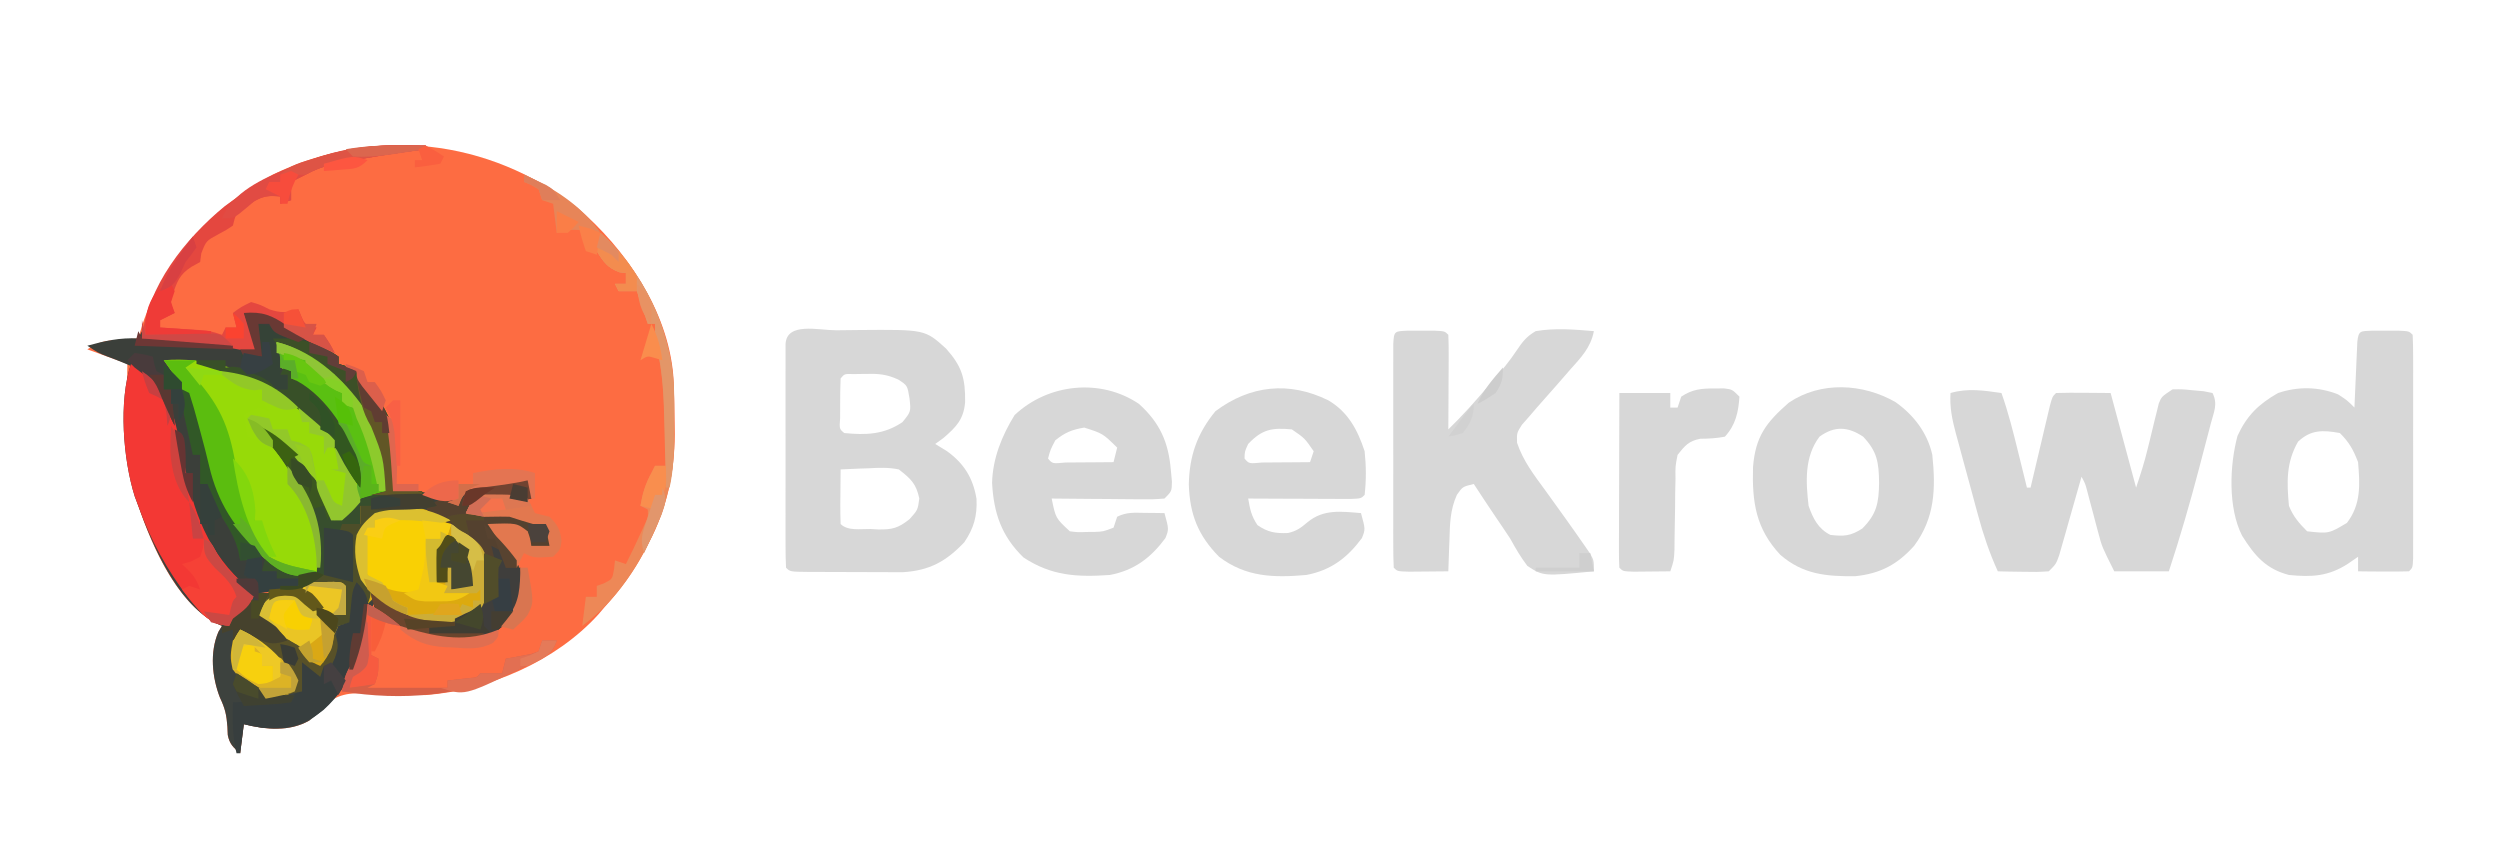 <?xml version="1.0" encoding="UTF-8"?>
<svg version="1.1" xmlns="http://www.w3.org/2000/svg" width="687" height="235">
<path d="M0 0 C13.317 11.365 24.847 28.138 26.406 45.973 C26.645 50.327 26.74 54.674 26.781 59.035 C26.795 60.123 26.809 61.212 26.824 62.333 C26.761 72.971 24.652 82.651 19.719 92.098 C19.199 93.113 19.199 93.113 18.668 94.148 C15.572 100.005 11.875 105.075 7.406 109.973 C6.631 110.885 6.631 110.885 5.84 111.816 C-5.882 124.743 -24.426 132.704 -41.594 133.973 C-46.788 133.986 -51.986 133.868 -57.169 133.511 C-62.767 133.29 -65.865 133.613 -70.156 137.398 C-71.305 138.587 -72.451 139.778 -73.594 140.973 C-79.083 144.129 -85.616 143.467 -91.594 141.973 C-92.089 145.933 -92.089 145.933 -92.594 149.973 C-94.512 148.361 -95.497 147.453 -96 144.957 C-96.046 143.851 -96.046 143.851 -96.094 142.723 C-96.343 139.421 -96.701 137.745 -98.156 134.66 C-100.32 129.109 -100.99 122.21 -98.574 116.609 C-98.251 116.069 -97.927 115.529 -97.594 114.973 C-98.185 114.714 -98.777 114.454 -99.387 114.188 C-110.828 107.89 -117.696 91.211 -121.394 79.422 C-123.648 71.431 -123.956 63.989 -123.781 55.723 C-123.761 53.872 -123.761 53.872 -123.74 51.984 C-123.705 48.98 -123.652 45.976 -123.594 42.973 C-127.224 41.653 -130.854 40.333 -134.594 38.973 C-131.309 36.783 -129.763 36.62 -125.906 36.348 C-124.912 36.273 -123.919 36.198 -122.895 36.121 C-122.135 36.072 -121.376 36.023 -120.594 35.973 C-120.222 34.715 -119.851 33.456 -119.469 32.16 C-113.383 14.157 -100.158 -0.125 -83.562 -9.075 C-55.764 -22.519 -24.272 -18.972 0 0 Z " fill="#FD6C42" transform="translate(158.594,57.027)"/>
<path d="M0 0 C4.888 -0.365 7.309 0.406 11.312 3.188 C16.085 6.404 20.93 9.283 26 12 C26 12.66 26 13.32 26 14 C27.108 14.336 27.108 14.336 28.238 14.68 C33.813 17.345 37.355 23.542 39.957 29.012 C41.875 35.374 41.166 42.438 41 49 C42.114 48.938 43.227 48.876 44.375 48.812 C49.561 48.785 54.138 50.326 59 52 C59.454 51.381 59.907 50.763 60.375 50.125 C64.213 47.018 68.217 46.744 73 46 C73.909 45.798 74.818 45.595 75.754 45.387 C76.495 45.259 77.236 45.131 78 45 C79 46 79 46 79.062 48.562 C79.042 49.367 79.021 50.171 79 51 C77.344 51.382 75.675 51.714 74 52 C73.67 51.67 73.34 51.34 73 51 C70.969 50.723 70.969 50.723 68.625 50.688 C67.834 50.65 67.042 50.613 66.227 50.574 C63.809 50.802 63.809 50.802 62.211 53.02 C61.612 54 61.612 54 61 55 C61.82 54.977 62.64 54.954 63.484 54.93 C65.101 54.903 65.101 54.903 66.75 54.875 C67.817 54.852 68.885 54.829 69.984 54.805 C72.996 55 74.437 55.523 77 57 C79.324 57.697 81.657 58.369 84 59 C84.382 60.656 84.714 62.325 85 64 C84 65 84 65 81.438 65.062 C80.633 65.042 79.829 65.021 79 65 C78.67 63.35 78.34 61.7 78 60 C74.7 59.67 71.4 59.34 68 59 C68.494 59.626 68.987 60.253 69.496 60.898 C70.137 61.716 70.777 62.533 71.438 63.375 C72.076 64.187 72.714 64.999 73.371 65.836 C76.274 69.692 76.458 72.639 76.41 77.391 C75.717 81.799 73.351 84.22 70 87 C64.921 90.578 59.999 90.654 54 90 C47.371 88.665 41.011 85.575 36 81 C35.25 78.809 35.25 78.809 35 77 C35.681 77.412 36.361 77.825 37.062 78.25 C38.517 79.116 38.517 79.116 40 80 C41.031 80.722 42.062 81.444 43.125 82.188 C47.831 84.865 52.744 84.665 58 84 C62.161 82.467 63.539 81.691 66 78 C66.704 73.241 66.512 69.159 64.562 64.75 C59.406 59.216 52.516 54.224 44.773 53.84 C43.091 53.888 43.091 53.888 41.375 53.938 C35.293 54.098 35.293 54.098 32 53 C32 54.65 32 56.3 32 58 C30.35 58.33 28.7 58.66 27 59 C28.485 59.99 28.485 59.99 30 61 C30.293 64.039 30.293 64.039 30.188 67.625 C30.147 69.408 30.147 69.408 30.105 71.227 C30.071 72.142 30.036 73.057 30 74 C29.408 73.893 28.817 73.786 28.207 73.676 C27.417 73.556 26.627 73.436 25.812 73.312 C25.035 73.185 24.258 73.057 23.457 72.926 C20.276 73.022 18.706 74.375 16 76 C12.922 76.441 12.922 76.441 9.75 76.562 C6.65 76.644 6.65 76.644 4 77 C3.67 77.66 3.34 78.32 3 79 C1.305 77.356 -0.354 75.692 -2 74 C-2.566 73.43 -3.132 72.86 -3.715 72.273 C-8.618 67.059 -11.414 61.64 -14 55 C-14.298 54.247 -14.596 53.494 -14.902 52.719 C-16.773 47.582 -17.633 42.446 -18.484 37.059 C-20.469 25.068 -20.469 25.068 -28 16 C-31.049 14.488 -34.1 13.22 -37.293 12.043 C-40 11 -40 11 -43 9 C-38.158 7.664 -34.066 6.747 -29 7 C-28.67 6.34 -28.34 5.68 -28 5 C-28 5.66 -28 6.32 -28 7 C-26.935 6.965 -25.87 6.93 -24.773 6.895 C-15.032 6.678 -6.469 7.479 3 10 C2.01 6.7 1.02 3.4 0 0 Z " fill="#3B3F3A" transform="translate(67,86)"/>
<path d="M0 0 C5.836 3.001 9.059 6.196 11.133 12.375 C12.7 17.918 13.945 23.525 15 29.188 C17.317 41.231 21.828 53.889 31.586 61.914 C36.59 64.165 41.962 62.613 47 61 C48.675 60.014 50.343 59.016 52 58 C57.186 57.593 57.186 57.593 60 59 C60 55.04 60 51.08 60 47 C59.01 47 58.02 47 57 47 C57.33 46.01 57.66 45.02 58 44 C59.65 44 61.3 44 63 44 C63 42.35 63 40.7 63 39 C72.796 38.453 80.615 38.171 89 44 C89.605 44.419 90.209 44.838 90.832 45.27 C94.839 48.341 97.633 51.258 98.316 56.363 C98.511 60.594 98.416 63.261 96.312 67 C91.6 71.076 86.827 71.484 80.793 71.395 C76.388 70.772 73.446 68.682 70 66 C68.515 65.01 68.515 65.01 67 64 C66.781 65.027 66.562 66.055 66.336 67.113 C63.536 79.61 59.965 90.354 49 98 C43.51 101.157 36.978 100.494 31 99 C30.67 101.64 30.34 104.28 30 107 C28.082 105.388 27.097 104.48 26.594 101.984 C26.563 101.247 26.532 100.51 26.5 99.75 C26.251 96.449 25.893 94.773 24.438 91.688 C22.273 86.136 21.603 79.237 24.02 73.637 C24.343 73.097 24.667 72.556 25 72 C24.408 71.741 23.817 71.482 23.207 71.215 C12.441 65.289 5.917 49.976 2 39 C1.679 38.148 1.358 37.296 1.027 36.418 C-2.19 26.197 -3.43 10.29 0 0 Z " fill="#3D423E" transform="translate(36,100)"/>
<path d="M0 0 C2.127 -0.01 4.253 -0.041 6.38 -0.072 C24.413 -0.217 24.413 -0.217 30.188 5.015 C34.577 9.908 35.529 13.237 35.444 19.768 C35.036 24.468 33.015 26.564 29.542 29.553 C28.779 30.11 28.015 30.666 27.229 31.24 C28.302 31.9 29.374 32.56 30.479 33.24 C35.143 36.599 37.633 40.63 38.573 46.322 C38.79 51.047 37.846 54.357 35.229 58.24 C30.263 63.482 25.714 66.022 18.351 66.483 C16.908 66.49 15.465 66.485 14.022 66.471 C13.256 66.47 12.49 66.47 11.701 66.469 C10.093 66.466 8.486 66.458 6.878 66.446 C4.407 66.428 1.937 66.426 -0.534 66.426 C-2.099 66.421 -3.663 66.415 -5.228 66.408 C-6.34 66.407 -6.34 66.407 -7.475 66.405 C-12.655 66.356 -12.655 66.356 -13.771 65.24 C-13.87 63.251 -13.899 61.259 -13.9 59.268 C-13.903 57.99 -13.906 56.712 -13.91 55.395 C-13.908 53.989 -13.906 52.583 -13.904 51.178 C-13.904 49.747 -13.905 48.316 -13.906 46.885 C-13.908 43.882 -13.906 40.879 -13.901 37.876 C-13.895 34.019 -13.899 30.162 -13.905 26.304 C-13.908 23.348 -13.907 20.392 -13.905 17.436 C-13.904 16.013 -13.905 14.591 -13.907 13.168 C-13.91 11.183 -13.905 9.198 -13.9 7.213 C-13.899 6.081 -13.899 4.949 -13.898 3.783 C-13.592 -2.341 -4.797 0.013 0 0 Z M1.229 13.24 C1.13 15.572 1.1 17.907 1.104 20.24 C1.102 21.519 1.099 22.798 1.096 24.115 C0.871 27.107 0.871 27.107 2.229 28.24 C8.198 28.825 13.123 28.687 18.229 25.24 C20.564 22.356 20.564 22.356 20.167 18.74 C19.585 15.169 19.585 15.169 17.061 13.537 C13.79 12.039 11.559 11.902 7.979 11.99 C6.394 12.013 6.394 12.013 4.776 12.037 C2.295 11.958 2.295 11.958 1.229 13.24 Z M1.229 38.24 C1.202 40.719 1.182 43.198 1.167 45.678 C1.158 46.385 1.15 47.092 1.141 47.82 C1.133 49.627 1.177 51.434 1.229 53.24 C3.206 55.217 6.793 54.56 9.479 54.615 C10.148 54.653 10.817 54.69 11.507 54.729 C15.433 54.798 17.066 54.37 20.175 51.904 C22.427 49.385 22.427 49.385 22.854 46.24 C21.998 42.132 20.519 40.814 17.229 38.24 C14.425 37.652 11.766 37.762 8.917 37.928 C8.176 37.95 7.436 37.973 6.673 37.996 C4.857 38.055 3.043 38.144 1.229 38.24 Z " fill="#D7D7D7" transform="translate(229.771,90.76)"/>
<path d="M0 0 C1.91 5.374 3.268 10.843 4.625 16.375 C4.969 17.765 4.969 17.765 5.32 19.184 C5.882 21.455 6.442 23.727 7 26 C7.33 26 7.66 26 8 26 C8.177 25.248 8.353 24.496 8.535 23.721 C9.332 20.334 10.135 16.948 10.938 13.562 C11.215 12.378 11.493 11.194 11.779 9.975 C12.047 8.85 12.314 7.725 12.59 6.566 C12.836 5.524 13.082 4.482 13.336 3.408 C14 1 14 1 15 0 C17.533 -0.073 20.031 -0.092 22.562 -0.062 C25.017 -0.042 27.471 -0.021 30 0 C32.31 8.58 34.62 17.16 37 26 C38.208 22.377 39.305 19.002 40.184 15.328 C40.492 14.085 40.492 14.085 40.807 12.816 C41.231 11.092 41.647 9.365 42.057 7.637 C42.264 6.813 42.47 5.989 42.684 5.141 C42.865 4.393 43.046 3.646 43.232 2.876 C44 1 44 1 47 -1 C49.664 -1.047 49.664 -1.047 52.625 -0.75 C54.098 -0.619 54.098 -0.619 55.602 -0.484 C56.393 -0.325 57.185 -0.165 58 0 C59.528 3.056 58.373 5.149 57.523 8.414 C57.275 9.378 57.275 9.378 57.021 10.362 C56.48 12.452 55.928 14.538 55.375 16.625 C55.004 18.045 54.633 19.465 54.262 20.885 C51.774 30.35 49.066 39.705 46 49 C41.05 49 36.1 49 31 49 C27.627 42.254 27.627 42.254 26.648 38.547 C26.437 37.763 26.226 36.979 26.008 36.172 C25.799 35.373 25.59 34.573 25.375 33.75 C24.947 32.14 24.517 30.531 24.086 28.922 C23.808 27.864 23.808 27.864 23.525 26.784 C23.033 24.92 23.033 24.92 22 23 C21.698 24.075 21.698 24.075 21.389 25.171 C20.475 28.408 19.55 31.641 18.625 34.875 C18.308 36.003 17.991 37.131 17.664 38.293 C17.2 39.908 17.2 39.908 16.727 41.555 C16.302 43.047 16.302 43.047 15.87 44.57 C15 47 15 47 13 49 C9.742 49.195 9.742 49.195 5.875 49.125 C3.953 49.098 3.953 49.098 1.992 49.07 C1.005 49.047 0.017 49.024 -1 49 C-3.324 43.882 -5.025 38.823 -6.48 33.398 C-6.698 32.599 -6.916 31.799 -7.14 30.976 C-7.596 29.297 -8.048 27.618 -8.499 25.938 C-9.188 23.373 -9.889 20.812 -10.592 18.25 C-11.035 16.612 -11.477 14.974 -11.918 13.336 C-12.127 12.574 -12.337 11.813 -12.552 11.028 C-13.549 7.275 -14.256 3.891 -14 0 C-9.207 -1.392 -4.849 -0.687 0 0 Z " fill="#D7D7D7" transform="translate(550,108)"/>
<path d="M0 0 C1.186 0.003 2.372 0.005 3.594 0.008 C4.78 0.005 5.966 0.003 7.188 0 C10.094 0.133 10.094 0.133 11.094 1.133 C11.181 3.059 11.201 4.989 11.191 6.918 C11.188 8.088 11.185 9.258 11.182 10.463 C11.173 11.695 11.165 12.926 11.156 14.195 C11.152 15.431 11.147 16.666 11.143 17.939 C11.131 21.004 11.114 24.068 11.094 27.133 C14.957 23.375 18.484 19.428 21.969 15.32 C22.503 14.706 23.038 14.092 23.589 13.458 C25.849 10.852 27.966 8.326 29.867 5.441 C31.505 3.019 32.56 1.618 35.094 0.133 C40.394 -0.777 45.768 -0.328 51.094 0.133 C50.218 4.688 47.545 7.387 44.531 10.758 C43.442 12.01 42.353 13.262 41.266 14.516 C39.349 16.707 37.421 18.888 35.484 21.062 C34.757 21.911 34.03 22.759 33.281 23.633 C32.635 24.365 31.99 25.097 31.324 25.852 C29.901 28.093 29.901 28.093 29.977 30.801 C31.66 35.821 34.67 39.699 37.781 43.945 C39.015 45.659 40.248 47.374 41.48 49.09 C42.082 49.926 42.683 50.762 43.302 51.624 C45.069 54.098 46.826 56.578 48.551 59.082 C49.287 60.145 49.287 60.145 50.038 61.229 C51.094 63.133 51.094 63.133 51.094 66.133 C37.174 67.486 37.174 67.486 32.824 64.656 C30.976 62.254 29.562 59.786 28.094 57.133 C26.774 55.116 25.418 53.126 24.06 51.135 C22.036 48.157 20.066 45.145 18.094 42.133 C15.023 42.863 15.023 42.863 13.449 45.113 C11.599 49.234 11.53 52.974 11.406 57.445 C11.355 58.699 11.355 58.699 11.303 59.979 C11.221 62.029 11.156 64.081 11.094 66.133 C8.781 66.16 6.469 66.179 4.156 66.195 C2.868 66.207 1.581 66.219 0.254 66.23 C-2.906 66.133 -2.906 66.133 -3.906 65.133 C-4.006 63.144 -4.034 61.152 -4.036 59.16 C-4.039 57.882 -4.042 56.604 -4.045 55.287 C-4.043 53.882 -4.041 52.476 -4.039 51.07 C-4.04 49.639 -4.041 48.208 -4.042 46.777 C-4.043 43.774 -4.041 40.771 -4.037 37.769 C-4.031 33.911 -4.034 30.054 -4.04 26.197 C-4.044 23.241 -4.043 20.285 -4.04 17.328 C-4.039 15.906 -4.04 14.483 -4.043 13.061 C-4.045 11.076 -4.041 9.09 -4.036 7.105 C-4.035 5.974 -4.034 4.842 -4.033 3.676 C-3.852 0.041 -3.678 0.168 0 0 Z " fill="#D7D7D7" transform="translate(386.906,90.867)"/>
<path d="M0 0 C1.186 0.003 2.372 0.005 3.594 0.008 C4.78 0.005 5.966 0.003 7.188 0 C10.094 0.133 10.094 0.133 11.094 1.133 C11.193 3.122 11.222 5.114 11.223 7.105 C11.226 8.383 11.229 9.662 11.233 10.978 C11.231 12.384 11.229 13.79 11.227 15.195 C11.227 16.626 11.228 18.057 11.229 19.489 C11.231 22.491 11.229 25.494 11.224 28.497 C11.218 32.354 11.222 36.212 11.228 40.069 C11.231 43.025 11.23 45.981 11.228 48.937 C11.227 50.36 11.228 51.782 11.23 53.205 C11.233 55.19 11.228 57.175 11.223 59.16 C11.222 60.292 11.222 61.424 11.221 62.59 C11.094 65.133 11.094 65.133 10.094 66.133 C7.741 66.206 5.385 66.217 3.031 66.195 C1.096 66.182 1.096 66.182 -0.879 66.168 C-1.878 66.156 -2.877 66.145 -3.906 66.133 C-3.906 64.813 -3.906 63.493 -3.906 62.133 C-4.834 62.772 -5.763 63.412 -6.719 64.07 C-12.062 67.528 -16.698 67.76 -22.906 67.133 C-29.274 65.476 -32.361 61.788 -35.777 56.352 C-39.662 48.717 -39.233 37.052 -37.035 28.902 C-34.44 23.279 -31.242 20.196 -25.906 17.133 C-20.38 15.291 -14.817 15.382 -9.406 17.508 C-6.906 19.133 -6.906 19.133 -4.906 21.133 C-4.869 20.232 -4.869 20.232 -4.83 19.313 C-4.715 16.607 -4.592 13.901 -4.469 11.195 C-4.429 10.25 -4.39 9.304 -4.35 8.33 C-4.287 6.981 -4.287 6.981 -4.223 5.605 C-4.186 4.773 -4.149 3.94 -4.112 3.082 C-3.777 -0.094 -3.264 0.149 0 0 Z M-20.406 30.508 C-23.682 36.24 -23.51 41.59 -22.906 48.133 C-21.746 51.045 -20.127 52.912 -17.906 55.133 C-11.949 55.798 -11.949 55.798 -6.969 52.82 C-3.059 47.726 -3.394 42.316 -3.906 36.133 C-5.238 32.682 -6.316 30.723 -8.906 28.133 C-13.566 27.278 -16.904 27.18 -20.406 30.508 Z " fill="#D7D7D7" transform="translate(651.906,90.867)"/>
<path d="M0 0 C10.866 2.573 19.677 11.301 25.57 20.434 C28.688 25.859 30.145 29.949 30.062 36.25 C30.053 37.142 30.044 38.034 30.035 38.953 C30.024 39.629 30.012 40.304 30 41 C28.948 41.392 27.896 41.784 26.812 42.188 C23.066 43.762 20.829 46.092 18 49 C17.01 49 16.02 49 15 49 C14.564 48.071 14.129 47.141 13.68 46.184 C9.219 36.848 5.117 29.427 -4 24 C-3.256 24.839 -3.256 24.839 -2.496 25.695 C4.717 34.208 12.156 45.066 12.125 56.562 C12.129 58.018 12.129 58.018 12.133 59.504 C12 62 12 62 11 64 C5.609 64.686 2.819 64.32 -1.562 61 C-13.902 50.423 -18.44 39.49 -22 24 C-23.77 16.606 -26.438 11.112 -31 5 C-19.809 3.983 -6.904 7.616 2.086 14.402 C2.718 14.93 3.349 15.457 4 16 C4.694 16.558 5.387 17.116 6.102 17.691 C13.194 23.628 18.157 29.575 22 38 C20.582 26.98 13.786 18.568 6 11 C5.34 10.67 4.68 10.34 4 10 C4 9.34 4 8.68 4 8 C3.01 7.67 2.02 7.34 1 7 C0.67 4.69 0.34 2.38 0 0 Z " fill="#97DA08" transform="translate(76,94)"/>
<path d="M0 0 C5.728 5.198 8.099 10.478 8.75 18.188 C8.897 19.756 8.897 19.756 9.047 21.355 C9 24 9 24 7 26 C3.927 26.227 3.927 26.227 0.023 26.195 C-0.662 26.192 -1.347 26.19 -2.053 26.187 C-4.244 26.176 -6.434 26.15 -8.625 26.125 C-10.109 26.115 -11.594 26.106 -13.078 26.098 C-16.719 26.076 -20.359 26.041 -24 26 C-22.902 31.408 -22.902 31.408 -19 35 C-16.817 35.279 -16.817 35.279 -14.5 35.188 C-13.34 35.178 -13.34 35.178 -12.156 35.168 C-9.817 35.073 -9.817 35.073 -7 34 C-6.67 33.01 -6.34 32.02 -6 31 C-3.355 29.678 -1.322 29.903 1.625 29.938 C3.129 29.951 3.129 29.951 4.664 29.965 C5.435 29.976 6.206 29.988 7 30 C8.221 34.447 8.221 34.447 7.25 36.879 C3.244 42.275 -1.231 45.712 -8 47 C-17.055 47.623 -24.042 47.268 -31.75 42.188 C-37.829 36.277 -39.932 29.951 -40.375 21.688 C-40.212 14.962 -37.686 8.733 -34.188 3.062 C-25.022 -5.579 -10.573 -7.16 0 0 Z M-23 10 C-24.347 12.571 -24.347 12.571 -25 15 C-23.786 16.444 -23.786 16.444 -20.184 16.098 C-18.602 16.091 -17.019 16.079 -15.438 16.062 C-14.228 16.056 -14.228 16.056 -12.994 16.049 C-10.996 16.037 -8.998 16.019 -7 16 C-6.67 14.68 -6.34 13.36 -6 12 C-9.951 8.121 -9.951 8.121 -15.062 6.5 C-18.44 7.075 -20.33 7.849 -23 10 Z " fill="#D7D7D7" transform="translate(313,111)"/>
<path d="M0 0 C5.422 3.152 8.092 8.166 10 14 C10.428 18.045 10.466 21.957 10 26 C9 27 9 27 6.041 27.114 C4.747 27.108 3.454 27.103 2.121 27.098 C1.091 27.096 1.091 27.096 0.04 27.093 C-2.161 27.088 -4.362 27.075 -6.562 27.062 C-8.051 27.057 -9.54 27.053 -11.029 27.049 C-14.686 27.038 -18.343 27.021 -22 27 C-21.496 29.951 -21.134 31.802 -19.438 34.312 C-16.614 36.267 -14.482 36.617 -11.062 36.473 C-8.676 35.926 -7.547 35.069 -5.688 33.5 C-1.269 29.852 3.545 30.556 9 31 C10.221 35.447 10.221 35.447 9.25 37.879 C5.24 43.279 0.769 46.701 -6 48 C-14.966 48.79 -22.642 48.613 -30 43 C-35.79 37.125 -38.056 31.326 -38.312 23.125 C-38.167 15.289 -36.019 9.104 -31 3 C-21.486 -4.126 -10.783 -5.297 0 0 Z M-22 12 C-22.96 14.077 -22.96 14.077 -23 16 C-21.786 17.444 -21.786 17.444 -18.184 17.098 C-16.602 17.091 -15.019 17.079 -13.438 17.062 C-12.228 17.056 -12.228 17.056 -10.994 17.049 C-8.996 17.037 -6.998 17.019 -5 17 C-4.67 16.01 -4.34 15.02 -4 14 C-6.471 10.413 -6.471 10.413 -10 8 C-15.454 7.485 -18.186 7.962 -22 12 Z " fill="#D7D7D7" transform="translate(365,110)"/>
<path d="M0 0 C4.998 3.55 8.744 8.424 10.09 14.484 C11.054 23.787 10.807 31.799 5.09 39.484 C0.509 44.588 -4.109 47.074 -11.023 47.82 C-19.034 47.918 -25.469 47.34 -31.688 41.941 C-38.418 34.75 -39.458 27.479 -39.18 17.82 C-38.504 9.456 -35.647 5.657 -29.359 0.148 C-20.578 -5.818 -8.949 -5.163 0 0 Z M-20.91 9.484 C-25.093 15.011 -24.673 21.879 -23.91 28.484 C-22.696 31.934 -21.308 34.786 -17.91 36.484 C-14.139 36.903 -12.4 36.796 -9.16 34.734 C-5.191 30.765 -4.6 27.688 -4.535 22.109 C-4.617 16.505 -5.058 13.557 -8.91 9.484 C-13.056 6.72 -16.781 6.457 -20.91 9.484 Z " fill="#D7D7D7" transform="translate(520.91,110.516)"/>
<path d="M0 0 C9.796 -0.547 17.615 -0.829 26 5 C26.605 5.419 27.209 5.838 27.832 6.27 C31.839 9.341 34.633 12.258 35.316 17.363 C35.511 21.594 35.416 24.261 33.312 28 C28.6 32.076 23.827 32.484 17.793 32.395 C13.388 31.772 10.446 29.682 7 27 C6.01 26.34 5.02 25.68 4 25 C3.34 25.66 2.68 26.32 2 27 C1.01 25.68 0.02 24.36 -1 23 C-1.33 25.97 -1.66 28.94 -2 32 C-3.98 32.495 -3.98 32.495 -6 33 C-6.993 35.022 -6.993 35.022 -7.5 37.438 C-8.545 41.721 -8.545 41.721 -11.094 43.285 C-11.723 43.521 -12.352 43.757 -13 44 C-13.99 42.701 -13.99 42.701 -15 41.375 C-17.675 38.143 -20.718 35.806 -24.133 33.395 C-25.931 32.052 -27.457 30.625 -29 29 C-28.526 28.567 -28.051 28.134 -27.562 27.688 C-25.763 25.977 -25.763 25.977 -25 23 C-24.408 22.963 -23.817 22.925 -23.207 22.887 C-18.234 22.473 -15.275 21.658 -11 19 C-5.814 18.593 -5.814 18.593 -3 20 C-3 16.04 -3 12.08 -3 8 C-3.99 8 -4.98 8 -6 8 C-5.67 7.01 -5.34 6.02 -5 5 C-3.35 5 -1.7 5 0 5 C0 3.35 0 1.7 0 0 Z " fill="#DCAA0F" transform="translate(99,139)"/>
<path d="M0 0 C0.869 -0.005 1.738 -0.01 2.633 -0.016 C4.875 0.25 4.875 0.25 6.875 2.25 C6.587 6.568 5.822 10.027 2.875 13.25 C0.592 13.683 -1.548 13.812 -3.871 13.816 C-7.075 14.433 -8.109 15.711 -10.125 18.25 C-10.75 21.384 -10.75 21.384 -10.699 24.879 C-10.727 26.161 -10.755 27.443 -10.783 28.764 C-10.794 30.113 -10.804 31.463 -10.812 32.812 C-10.851 35.46 -10.9 38.107 -10.949 40.754 C-10.96 41.928 -10.972 43.101 -10.983 44.311 C-11.125 47.25 -11.125 47.25 -12.125 50.25 C-14.271 50.277 -16.417 50.296 -18.562 50.312 C-19.757 50.324 -20.952 50.336 -22.184 50.348 C-25.125 50.25 -25.125 50.25 -26.125 49.25 C-26.218 47.746 -26.242 46.237 -26.239 44.73 C-26.238 43.769 -26.238 42.808 -26.238 41.818 C-26.233 40.774 -26.228 39.729 -26.223 38.652 C-26.221 37.588 -26.22 36.524 -26.218 35.428 C-26.213 32.015 -26.2 28.601 -26.188 25.188 C-26.182 22.88 -26.178 20.572 -26.174 18.264 C-26.163 12.592 -26.145 6.921 -26.125 1.25 C-21.505 1.25 -16.885 1.25 -12.125 1.25 C-12.125 2.57 -12.125 3.89 -12.125 5.25 C-11.465 5.25 -10.805 5.25 -10.125 5.25 C-9.795 4.26 -9.465 3.27 -9.125 2.25 C-6.112 0.224 -3.58 -0.021 0 0 Z " fill="#D7D7D7" transform="translate(471.125,106.75)"/>
<path d="M0 0 C5.836 3.001 9.059 6.196 11.133 12.375 C12.7 17.918 13.945 23.525 15 29.188 C17.652 42.973 22.714 54.349 34 63 C32.764 66.707 31.033 67.649 28 70 C27.67 70.66 27.34 71.32 27 72 C21.428 71.364 19.526 68.795 16.051 64.652 C9.905 56.704 5.377 48.462 2 39 C1.679 38.148 1.358 37.296 1.027 36.418 C-2.19 26.197 -3.43 10.29 0 0 Z " fill="#F33834" transform="translate(36,100)"/>
<path d="M0 0 C10.866 2.573 19.677 11.301 25.57 20.434 C28.688 25.859 30.145 29.949 30.062 36.25 C30.053 37.142 30.044 38.034 30.035 38.953 C30.024 39.629 30.012 40.304 30 41 C28.948 41.392 27.896 41.784 26.812 42.188 C23.066 43.762 20.829 46.092 18 49 C17.01 49 16.02 49 15 49 C14.346 47.606 14.346 47.606 13.68 46.184 C9.219 36.848 5.117 29.427 -4 24 C-3.505 24.454 -3.01 24.907 -2.5 25.375 C-1 27 -1 27 -1 29 C-1.598 28.691 -2.196 28.381 -2.812 28.062 C-5.09 26.898 -5.09 26.898 -8 26 C-8.33 24.02 -8.66 22.04 -9 20 C-7.188 18.938 -7.188 18.938 -5 18 C-4.01 18.33 -3.02 18.66 -2 19 C-2.66 18.01 -3.32 17.02 -4 16 C-4 15.01 -4 14.02 -4 13 C-5.052 13.124 -5.052 13.124 -6.125 13.25 C-9.929 12.919 -11.981 11.247 -15 9 C-10.711 7.57 -7.9 9.137 -4 11 C8.07 17.577 16.082 25.584 22 38 C20.582 26.98 13.786 18.568 6 11 C5.34 10.67 4.68 10.34 4 10 C4 9.34 4 8.68 4 8 C3.01 7.67 2.02 7.34 1 7 C0.67 4.69 0.34 2.38 0 0 Z " fill="#98DA09" transform="translate(76,94)"/>
<path d="M0 0 C1.675 0.286 3.344 0.618 5 1 C5 2.65 5 4.3 5 6 C3.344 6.382 1.675 6.714 0 7 C-0.495 6.505 -0.495 6.505 -1 6 C-3.031 5.723 -3.031 5.723 -5.375 5.688 C-6.166 5.65 -6.958 5.613 -7.773 5.574 C-10.191 5.802 -10.191 5.802 -11.789 8.02 C-12.388 9 -12.388 9 -13 10 C-12.18 9.977 -11.36 9.954 -10.516 9.93 C-8.899 9.903 -8.899 9.903 -7.25 9.875 C-5.649 9.84 -5.649 9.84 -4.016 9.805 C-1.004 10 0.437 10.523 3 12 C5.324 12.697 7.657 13.369 10 14 C10.382 15.656 10.714 17.325 11 19 C10 20 10 20 7.438 20.062 C6.633 20.042 5.829 20.021 5 20 C4.67 18.35 4.34 16.7 4 15 C0.7 14.67 -2.6 14.34 -6 14 C-5.506 14.626 -5.013 15.253 -4.504 15.898 C-3.543 17.124 -3.543 17.124 -2.562 18.375 C-1.924 19.187 -1.286 19.999 -0.629 20.836 C2.274 24.692 2.458 27.639 2.41 32.391 C1.717 36.799 -0.649 39.22 -4 42 C-9.079 45.578 -14.001 45.654 -20 45 C-26.629 43.665 -32.989 40.575 -38 36 C-38.75 33.809 -38.75 33.809 -39 32 C-37.979 32.619 -37.979 32.619 -36.938 33.25 C-35.483 34.116 -35.483 34.116 -34 35 C-32.969 35.722 -31.938 36.444 -30.875 37.188 C-26.169 39.865 -21.256 39.665 -16 39 C-11.839 37.467 -10.461 36.691 -8 33 C-7.296 28.241 -7.488 24.159 -9.438 19.75 C-12.863 16.074 -16.735 13.608 -21 11 C-21.99 10.34 -22.98 9.68 -24 9 C-22 7 -22 7 -19 6 C-18.361 6.227 -17.721 6.454 -17.062 6.688 C-16.382 6.791 -15.701 6.894 -15 7 C-14.464 6.402 -13.928 5.804 -13.375 5.188 C-10.195 2.259 -7.331 2.05 -3.145 1.395 C-1.025 1.214 -1.025 1.214 0 0 Z " fill="#54412F" transform="translate(141,131)"/>
<path d="M0 0 C6.984 -0.279 12.246 0.938 18 5 C18 5.66 18 6.32 18 7 C18.739 7.224 19.477 7.449 20.238 7.68 C25.813 10.345 29.355 16.542 31.957 22.012 C33.875 28.374 33.166 35.438 33 42 C34.237 41.917 35.475 41.835 36.75 41.75 C40.105 41.726 40.754 41.804 43.5 44 C44.242 44.99 44.242 44.99 45 46 C41.071 46.927 37.407 47.134 33.375 47.125 C32.248 47.128 31.122 47.13 29.961 47.133 C27 47 27 47 24 46 C24 47.65 24 49.3 24 51 C21.525 51.495 21.525 51.495 19 52 C19.99 52.66 20.98 53.32 22 54 C22.293 57.039 22.293 57.039 22.188 60.625 C22.16 61.814 22.133 63.002 22.105 64.227 C22.071 65.142 22.036 66.057 22 67 C21.408 66.893 20.817 66.786 20.207 66.676 C14.913 65.873 12.542 65.931 8 69 C4.688 69.188 4.688 69.188 2 69 C2 68.67 2 68.34 2 68 C3.65 68 5.3 68 7 68 C7 67.34 7 66.68 7 66 C5.02 66 3.04 66 1 66 C1 65.34 1 64.68 1 64 C-0.32 64 -1.64 64 -3 64 C-2.67 62.68 -2.34 61.36 -2 60 C-0.762 60.959 -0.762 60.959 0.5 61.938 C4.232 64.464 7.557 64.694 12 65 C13.324 50.237 7.814 39.552 -1.145 28.328 C-3 26 -3 26 -4 24 C6.785 29.099 12.885 39.107 17 50 C17.471 49.59 17.941 49.18 18.426 48.758 C19.048 48.219 19.671 47.68 20.312 47.125 C20.927 46.591 21.542 46.058 22.176 45.508 C25.444 42.806 26.62 42 31 42 C30.105 29.654 26.473 19.282 17.242 10.668 C12.177 6.9 6.559 3.968 1 1 C0.67 1.66 0.34 2.32 0 3 C0 2.01 0 1.02 0 0 Z " fill="#374E2D" transform="translate(75,93)"/>
<path d="M0 0 C1.026 0.007 1.026 0.007 2.072 0.014 C3.736 0.025 5.399 0.043 7.062 0.062 C7.062 0.393 7.062 0.723 7.062 1.062 C6.226 1.172 5.389 1.282 4.527 1.395 C-2.039 2.289 -8.559 3.295 -15.062 4.562 C-16.892 4.918 -16.892 4.918 -18.758 5.281 C-21.48 5.95 -23.525 6.686 -25.938 8.062 C-27.271 8.729 -28.604 9.396 -29.938 10.062 C-29.938 11.713 -29.938 13.363 -29.938 15.062 C-30.927 15.393 -31.918 15.723 -32.938 16.062 C-32.938 15.402 -32.938 14.742 -32.938 14.062 C-37.556 13.363 -39.901 15.081 -43.484 17.676 C-45.213 19.109 -45.213 19.109 -45.938 22.062 C-47.75 23.273 -47.75 23.273 -49.938 24.438 C-53.288 26.253 -53.288 26.253 -54.625 29.688 C-54.728 30.471 -54.831 31.255 -54.938 32.062 C-55.721 32.496 -56.505 32.929 -57.312 33.375 C-60.661 35.527 -61.244 37.483 -62.555 41.125 C-63.144 43.267 -63.144 43.267 -61.938 46.062 C-63.258 46.722 -64.578 47.383 -65.938 48.062 C-65.938 48.722 -65.938 49.383 -65.938 50.062 C-64.474 50.153 -64.474 50.153 -62.98 50.246 C-61.708 50.33 -60.436 50.414 -59.125 50.5 C-57.86 50.581 -56.596 50.662 -55.293 50.746 C-51.938 51.062 -51.938 51.062 -48.938 52.062 C-48.608 51.403 -48.278 50.742 -47.938 50.062 C-46.947 50.062 -45.958 50.062 -44.938 50.062 C-45.267 48.742 -45.597 47.422 -45.938 46.062 C-43.75 44.438 -43.75 44.438 -40.938 43.062 C-38.375 43.812 -38.375 43.812 -35.938 45.062 C-32.864 46.087 -31.028 46.056 -27.938 45.062 C-27.669 45.702 -27.401 46.341 -27.125 47 C-26.051 49.394 -26.051 49.394 -22.938 50.062 C-23.433 51.053 -23.433 51.053 -23.938 52.062 C-22.948 52.062 -21.957 52.062 -20.938 52.062 C-19.25 54.562 -19.25 54.562 -17.938 57.062 C-21.653 55.657 -25.084 53.979 -28.562 52.062 C-29.974 51.289 -29.974 51.289 -31.414 50.5 C-33.298 49.427 -35.133 48.265 -36.938 47.062 C-38.927 46.672 -40.928 46.33 -42.938 46.062 C-41.617 49.693 -40.297 53.322 -38.938 57.062 C-40.67 56.753 -42.403 56.444 -44.188 56.125 C-45.162 55.951 -46.137 55.777 -47.141 55.598 C-48.722 55.295 -50.3 54.965 -51.855 54.549 C-53.955 54.059 -55.896 53.86 -58.047 53.746 C-59.178 53.683 -59.178 53.683 -60.332 53.619 C-61.109 53.58 -61.887 53.541 -62.688 53.5 C-63.877 53.435 -63.877 53.435 -65.09 53.369 C-67.039 53.263 -68.988 53.163 -70.938 53.062 C-69.504 38.798 -59.058 25.645 -48.195 16.742 C-33.833 6.058 -18.04 -0.16 0 0 Z " fill="#E4473F" transform="translate(109.938,39.938)"/>
<path d="M0 0 C5.28 0 10.56 0 16 0 C16 0.33 16 0.66 16 1 C15.18 1.086 14.36 1.173 13.516 1.262 C6.955 2.028 6.955 2.028 1.25 5.062 C-0.486 9.141 -0.679 12.632 0 17 C0.954 19.022 1.945 21.028 3 23 C2.688 25.375 2.688 25.375 2 27 C1.01 25.68 0.02 24.36 -1 23 C-1.33 25.97 -1.66 28.94 -2 32 C-3.98 32.495 -3.98 32.495 -6 33 C-6.993 35.022 -6.993 35.022 -7.5 37.438 C-8.545 41.721 -8.545 41.721 -11.094 43.285 C-11.723 43.521 -12.352 43.757 -13 44 C-13.99 42.701 -13.99 42.701 -15 41.375 C-17.675 38.143 -20.718 35.806 -24.133 33.395 C-25.931 32.052 -27.457 30.625 -29 29 C-28.526 28.567 -28.051 28.134 -27.562 27.688 C-25.763 25.977 -25.763 25.977 -25 23 C-24.408 22.963 -23.817 22.925 -23.207 22.887 C-18.234 22.473 -15.275 21.658 -11 19 C-5.814 18.593 -5.814 18.593 -3 20 C-3 16.04 -3 12.08 -3 8 C-3.99 8 -4.98 8 -6 8 C-5.67 7.01 -5.34 6.02 -5 5 C-3.35 5 -1.7 5 0 5 C0 3.35 0 1.7 0 0 Z " fill="#4D4E29" transform="translate(99,139)"/>
<path d="M0 0 C2.34 2.438 2.978 3.779 3.312 7.188 C2.431 17.945 -0.866 27.61 -9.062 35.062 C-14.638 39.468 -19.008 40.493 -26 40 C-29 39.5 -29 39.5 -31 39 C-31.33 41.64 -31.66 44.28 -32 47 C-32.33 47 -32.66 47 -33 47 C-34.206 42.328 -34.094 37.785 -34 33 C-32.868 32.951 -31.736 32.902 -30.57 32.852 C-29.089 32.777 -27.607 32.701 -26.125 32.625 C-25.379 32.594 -24.632 32.563 -23.863 32.531 C-19.465 32.444 -19.465 32.444 -16 30 C-15.757 27.789 -15.757 27.789 -15.875 25.375 C-15.893 24.558 -15.911 23.74 -15.93 22.898 C-15.953 22.272 -15.976 21.645 -16 21 C-14.02 22.32 -12.04 23.64 -10 25 C-9.67 24.34 -9.34 23.68 -9 23 C-8.34 23 -7.68 23 -7 23 C-6.34 19.37 -5.68 15.74 -5 12 C-4.01 11.67 -3.02 11.34 -2 11 C-1.909 10.06 -1.909 10.06 -1.816 9.102 C-1.733 8.284 -1.649 7.467 -1.562 6.625 C-1.481 5.813 -1.4 5.001 -1.316 4.164 C-1 2 -1 2 0 0 Z " fill="#373E3E" transform="translate(98,160)"/>
<path d="M0 0 C10.866 2.573 19.677 11.301 25.57 20.434 C28.688 25.859 30.145 29.949 30.062 36.25 C30.053 37.142 30.044 38.034 30.035 38.953 C30.024 39.629 30.012 40.304 30 41 C27.69 41.66 25.38 42.32 23 43 C22 40 22 40 22.121 37.203 C21.741 27.158 12.946 17.621 6 11 C5.34 10.67 4.68 10.34 4 10 C4 9.34 4 8.68 4 8 C3.01 7.67 2.02 7.34 1 7 C0.67 4.69 0.34 2.38 0 0 Z " fill="#5AC012" transform="translate(76,94)"/>
<path d="M0 0 C2.97 0 5.94 0 9 0 C8.01 0.66 7.02 1.32 6 2 C6.531 2.557 7.062 3.114 7.609 3.688 C15.178 11.863 17.986 17.989 19.784 28.919 C20.871 35.152 23.143 40.371 26 46 C27.105 48.649 28.092 51.277 29 54 C31.773 55.755 34.557 56.468 37.75 57.125 C38.549 57.293 39.348 57.46 40.172 57.633 C41.077 57.815 41.077 57.815 42 58 C42 58.33 42 58.66 42 59 C36.609 59.686 33.819 59.32 29.438 56 C17.098 45.423 12.56 34.49 9 19 C7.23 11.606 4.562 6.112 0 0 Z " fill="#5BBD0F" transform="translate(45,99)"/>
<path d="M0 0 C11.805 10.732 19.143 26.144 20.203 42.042 C20.303 45.322 20.322 48.593 20.312 51.875 C20.329 52.969 20.345 54.064 20.361 55.191 C20.368 65.911 18.283 75.606 13.312 85.125 C12.967 85.8 12.621 86.475 12.264 87.171 C7.909 95.407 2.476 102.393 -5 108 C-4.67 105.36 -4.34 102.72 -4 100 C-3.01 100 -2.02 100 -1 100 C-1 99.01 -1 98.02 -1 97 C-0.361 96.773 0.279 96.546 0.938 96.312 C3.272 95.147 3.272 95.147 3.75 92.375 C3.833 91.591 3.915 90.808 4 90 C4.99 90.33 5.98 90.66 7 91 C8.443 88.153 9.812 85.284 11.125 82.375 C11.478 81.599 11.831 80.823 12.195 80.023 C13.123 78.053 13.123 78.053 13 76 C12.34 75.67 11.68 75.34 11 75 C11.559 71.648 12.358 68.975 14 66 C14.33 65.34 14.66 64.68 15 64 C15.99 64 16.98 64 18 64 C17.889 60.041 17.758 56.083 17.625 52.125 C17.594 51.016 17.563 49.908 17.531 48.766 C17.318 42.715 16.806 37.015 15.416 31.117 C15 29 15 29 15 25 C14.34 25 13.68 25 13 25 C12.01 22.03 11.02 19.06 10 16 C8.35 16 6.7 16 5 16 C4.67 15.34 4.34 14.68 4 14 C4.99 14 5.98 14 7 14 C7 13.01 7 12.02 7 11 C6.423 10.938 5.845 10.876 5.25 10.812 C1.985 9.633 0.794 7.923 -1 5 C-0.75 2.188 -0.75 2.188 0 0 Z " fill="#ED8857" transform="translate(165,64)"/>
<path d="M0 0 C-0.33 0.99 -0.66 1.98 -1 3 C-1.66 2.67 -2.32 2.34 -3 2 C-3 2.66 -3 3.32 -3 4 C-3.99 4.33 -4.98 4.66 -6 5 C-6.049 5.675 -6.098 6.351 -6.148 7.047 C-6.223 7.939 -6.298 8.831 -6.375 9.75 C-6.445 10.632 -6.514 11.513 -6.586 12.422 C-6.999 14.991 -7.712 16.758 -9 19 C-14.827 18.746 -18.744 18.389 -23 14 C-24.262 11.475 -24.099 9.688 -24.062 6.875 C-24.053 5.965 -24.044 5.055 -24.035 4.117 C-24.024 3.419 -24.012 2.72 -24 2 C-23.01 1.67 -22.02 1.34 -21 1 C-21 0.34 -21 -0.32 -21 -1 C-14.017 -3.328 -6.951 -1.84 0 0 Z " fill="#F9D004" transform="translate(124,144)"/>
<path d="M0 0 C1.32 0.66 2.64 1.32 4 2 C4 3.32 4 4.64 4 6 C5.32 6 6.64 6 8 6 C8.902 14.302 8.902 14.302 6.875 18.117 C3.292 22.465 -0.529 25.579 -6.285 26.277 C-15.873 26.648 -24.848 23.529 -32 17 C-32.75 14.809 -32.75 14.809 -33 13 C-32.319 13.412 -31.639 13.825 -30.938 14.25 C-29.968 14.828 -28.999 15.405 -28 16 C-26.453 17.083 -26.453 17.083 -24.875 18.188 C-20.17 20.864 -15.255 20.667 -10 20 C-6.755 18.761 -4.507 17.38 -1.75 15.312 C0 14 0 14 2 14 C1.505 13.01 1.505 13.01 1 12 C0.958 10 0.958 8 1 6 C1 3.844 0.553 2.076 0 0 Z " fill="#3F3E3C" transform="translate(135,150)"/>
<path d="M0 0 C2.93 1.977 2.93 1.977 5.875 4.625 C6.862 5.484 7.85 6.342 8.867 7.227 C11 10 11 10 10.918 13.188 C9.997 16.009 8.956 17.789 7 20 C3.154 18.433 0.876 15.944 -2 13 C-3.031 12.112 -4.073 11.237 -5.125 10.375 C-7.214 8.649 -9.142 6.961 -11 5 C-4.767 -0.798 -4.767 -0.798 0 0 Z " fill="#D9BF35" transform="translate(81,163)"/>
<path d="M0 0 C3.402 1.614 6.103 3.586 9 6 C5.625 5.453 3.918 4.945 1 3 C1 6.63 1 10.26 1 14 C1.66 14.33 2.32 14.66 3 15 C3 19 3 19 2 22 C1.34 22.33 0.68 22.66 0 23 C7.26 23 14.52 23 22 23 C22 22.34 22 21.68 22 21 C24.051 20.772 26.102 20.544 28.152 20.316 C30.011 20.181 30.011 20.181 31 19 C33 18.959 35 18.957 37 19 C37.33 17.68 37.66 16.36 38 15 C38.638 14.89 39.276 14.781 39.934 14.668 C40.76 14.509 41.586 14.351 42.438 14.188 C43.261 14.037 44.085 13.886 44.934 13.73 C45.616 13.489 46.297 13.248 47 13 C47.33 12.01 47.66 11.02 48 10 C49.32 10 50.64 10 52 10 C50.758 13.726 49.165 14.239 45.781 15.957 C44.714 16.473 44.714 16.473 43.625 17 C42.901 17.355 42.176 17.71 41.43 18.076 C26.23 25.338 9.577 26.706 -7 24 C-6.594 21.158 -6.136 19.21 -4.562 16.781 C-2.691 13.45 -2.047 10.43 -1.312 6.688 C-1.061 5.433 -0.81 4.179 -0.551 2.887 C-0.369 1.934 -0.187 0.981 0 0 Z " fill="#D65F46" transform="translate(101,166)"/>
<path d="M0 0 C2 1 2 1 3.625 4.125 C6.139 8.759 9.93 11.75 14 15 C12.764 18.707 11.033 19.649 8 22 C7.67 22.66 7.34 23.32 7 24 C2.35 23.552 0.63 21.978 -2.312 18.438 C-3.01 17.611 -3.707 16.785 -4.426 15.934 C-4.945 15.296 -5.465 14.657 -6 14 C-5.34 13.67 -4.68 13.34 -4 13 C-3.01 13.33 -2.02 13.66 -1 14 C-2.112 10.665 -3.474 9.363 -6 7 C-4.793 6.66 -4.793 6.66 -3.562 6.312 C-2.717 5.879 -1.871 5.446 -1 5 C-0.106 2.452 -0.106 2.452 0 0 Z " fill="#F64136" transform="translate(56,148)"/>
<path d="M0 0 C6.984 -0.279 12.246 0.938 18 5 C18 5.66 18 6.32 18 7 C18.739 7.224 19.477 7.449 20.238 7.68 C25.813 10.345 29.355 16.542 31.957 22.012 C33.875 28.374 33.166 35.438 33 42 C35.64 42 38.28 42 41 42 C41 42.33 41 42.66 41 43 C36.38 43 31.76 43 27 43 C28.98 42.505 28.98 42.505 31 42 C30.105 29.654 26.473 19.282 17.242 10.668 C12.177 6.9 6.559 3.968 1 1 C0.67 1.66 0.34 2.32 0 3 C0 2.01 0 1.02 0 0 Z " fill="#3C5027" transform="translate(75,93)"/>
<path d="M0 0 C6.166 2.851 13.459 7.465 16 14 C15.67 14.99 15.34 15.98 15 17 C10.374 19.231 10.374 19.231 7 19 C3.236 16.949 0.524 14.458 -2 11 C-2.905 7.851 -2.621 6.332 -2 3 C-1.34 2.01 -0.68 1.02 0 0 Z " fill="#DCB325" transform="translate(66,173)"/>
<path d="M0 0 C9.077 0.03 9.077 0.03 12.109 1.133 C12.809 2.449 13.477 3.783 14.109 5.133 C15.44 5.476 16.774 5.809 18.109 6.133 C20.331 8.355 21.049 9.622 21.422 12.758 C21.109 15.133 21.109 15.133 19.109 17.133 C13.776 17.466 13.776 17.466 11.109 16.133 C10.449 17.453 9.789 18.773 9.109 20.133 C6.443 16.133 3.776 12.133 1.109 8.133 C9.109 7.825 9.109 7.825 12.109 10.133 C12.859 12.258 12.859 12.258 13.109 14.133 C14.759 14.133 16.409 14.133 18.109 14.133 C17.779 12.483 17.449 10.833 17.109 9.133 C16.016 8.823 14.923 8.514 13.797 8.195 C11.555 7.549 9.322 6.871 7.109 6.133 C5.422 6.089 3.734 6.093 2.047 6.133 C-2.669 6.244 -2.669 6.244 -4.891 5.133 C-2.492 0.175 -2.492 0.175 0 0 Z " fill="#E2784F" transform="translate(132.891,135.867)"/>
<path d="M0 0 C2.64 0 5.28 0 8 0 C8 0.66 8 1.32 8 2 C8.959 1.876 8.959 1.876 9.938 1.75 C14.403 2.115 18.009 4.052 22 6 C22 6.66 22 7.32 22 8 C22.99 8 23.98 8 25 8 C25 6.68 25 5.36 25 4 C24.34 4 23.68 4 23 4 C23.33 3.34 23.66 2.68 24 2 C24.66 2.33 25.32 2.66 26 3 C26 3.66 26 4.32 26 5 C26.57 5.24 27.14 5.48 27.727 5.727 C36.019 10.371 41.95 20.244 45 29 C45.152 32.359 45.152 32.359 45 35 C42.811 32.202 41.036 29.352 39.312 26.25 C30.277 11.154 16.123 5.658 0 1 C0 0.67 0 0.34 0 0 Z " fill="#385028" transform="translate(54,99)"/>
<path d="M0 0 C11.78 10.709 19.31 26.244 20.171 42.155 C20.231 45.543 20.224 48.924 20.188 52.312 C20.187 53.466 20.186 54.619 20.186 55.807 C20.16 60.688 20.094 65.225 19 70 C18.67 70 18.34 70 18 70 C17.98 69.113 17.96 68.227 17.94 67.313 C17.861 63.977 17.774 60.641 17.683 57.305 C17.645 55.87 17.61 54.434 17.578 52.999 C17.412 45.544 17.196 38.296 15.416 31.011 C15 29 15 29 15 25 C14.34 25 13.68 25 13 25 C12.01 22.03 11.02 19.06 10 16 C8.35 16 6.7 16 5 16 C4.67 15.34 4.34 14.68 4 14 C4.99 14 5.98 14 7 14 C7 13.01 7 12.02 7 11 C6.423 10.938 5.845 10.876 5.25 10.812 C1.985 9.633 0.794 7.923 -1 5 C-0.75 2.188 -0.75 2.188 0 0 Z " fill="#E39668" transform="translate(165,64)"/>
<path d="M0 0 C1.026 0.007 1.026 0.007 2.072 0.014 C3.736 0.025 5.399 0.043 7.062 0.062 C7.062 0.393 7.062 0.723 7.062 1.062 C6.226 1.172 5.389 1.282 4.527 1.395 C-2.039 2.289 -8.559 3.295 -15.062 4.562 C-16.892 4.918 -16.892 4.918 -18.758 5.281 C-21.48 5.95 -23.525 6.686 -25.938 8.062 C-27.271 8.729 -28.604 9.396 -29.938 10.062 C-29.938 11.713 -29.938 13.363 -29.938 15.062 C-30.927 15.393 -31.918 15.723 -32.938 16.062 C-32.938 15.402 -32.938 14.742 -32.938 14.062 C-35.898 13.815 -37.504 13.796 -40.07 15.375 C-40.728 15.932 -41.385 16.489 -42.062 17.062 C-45.632 20.062 -45.632 20.062 -48.938 20.062 C-45.99 12.82 -37.762 9.231 -30.938 6.312 C-20.6 2.278 -11.183 -0.099 0 0 Z " fill="#E14B43" transform="translate(109.938,39.938)"/>
<path d="M0 0 C10.866 2.573 19.677 11.301 25.57 20.434 C28.688 25.859 30.145 29.949 30.062 36.25 C30.053 37.142 30.044 38.034 30.035 38.953 C30.024 39.629 30.012 40.304 30 41 C29.34 41 28.68 41 28 41 C27.818 40.143 27.636 39.286 27.449 38.402 C26.103 32.28 24.705 26.656 22 21 C21.67 20.01 21.34 19.02 21 18 C20.01 17.67 19.02 17.34 18 17 C18 16.01 18 15.02 18 14 C17.196 13.66 17.196 13.66 16.375 13.312 C13.175 11.544 10.71 9.463 8 7 C8 6.34 8 5.68 8 5 C5.36 4.34 2.72 3.68 0 3 C0 2.01 0 1.02 0 0 Z " fill="#8DCA2C" transform="translate(76,94)"/>
<path d="M0 0 C3.395 1.405 5.212 2.764 7 6 C7.597 8.709 7.817 11.211 8 14 C7 15 7 15 3.938 15.062 C2.968 15.042 1.999 15.021 1 15 C0.67 14.34 0.34 13.68 0 13 C-0.99 13 -1.98 13 -3 13 C-4.546 9.908 -4.294 7.406 -4 4 C-2 1.562 -2 1.562 0 0 Z " fill="#454731" transform="translate(123,147)"/>
<path d="M0 0 C8.291 5.475 8.291 5.475 10 10 C10.644 14.868 10.752 18.662 8.312 23 C4.283 26.485 0.569 27.279 -4.688 27.25 C-6.116 27.258 -6.116 27.258 -7.574 27.266 C-10 27 -10 27 -12 25 C-11.001 24.951 -10.002 24.902 -8.973 24.852 C-7.682 24.777 -6.392 24.702 -5.062 24.625 C-3.131 24.521 -3.131 24.521 -1.16 24.414 C-0.117 24.277 0.926 24.141 2 24 C2.33 23.34 2.66 22.68 3 22 C3.99 22.33 4.98 22.66 6 23 C6 22.34 6 21.68 6 21 C6.66 21 7.32 21 8 21 C8 20.01 8 19.02 8 18 C7.67 18.33 7.34 18.66 7 19 C5.481 19.072 3.958 19.084 2.438 19.062 C1.611 19.053 0.785 19.044 -0.066 19.035 C-1.024 19.018 -1.024 19.018 -2 19 C-1.67 16.69 -1.34 14.38 -1 12 C-0.67 12 -0.34 12 0 12 C0 13.98 0 15.96 0 18 C1.98 17.67 3.96 17.34 6 17 C5.657 10.361 4.422 7.876 0 3 C0 2.01 0 1.02 0 0 Z " fill="#CCAD38" transform="translate(124,144)"/>
<path d="M0 0 C3.688 0.498 5.605 1.101 8 4 C6.68 4 5.36 4 4 4 C4.33 4.536 4.66 5.072 5 5.625 C6.227 8.539 6.142 10.869 6 14 C6.66 14 7.32 14 8 14 C8 15.32 8 16.64 8 18 C7.01 18 6.02 18 5 18 C4.567 17.546 4.134 17.093 3.688 16.625 C1.402 14.424 -0.991 13.869 -4 13 C-4.33 11.35 -4.66 9.7 -5 8 C-2.03 8.495 -2.03 8.495 1 9 C0.67 6.03 0.34 3.06 0 0 Z " fill="#354337" transform="translate(71,89)"/>
<path d="M0 0 C4.263 0.033 7.277 1.357 11.062 3.25 C8.707 4.035 7.269 4.293 4.812 3.781 C1.729 3.186 -1.113 3.153 -4.25 3.188 C-5.319 3.197 -6.387 3.206 -7.488 3.215 C-8.297 3.226 -9.105 3.238 -9.938 3.25 C-9.938 3.91 -9.938 4.57 -9.938 5.25 C-10.928 5.745 -10.928 5.745 -11.938 6.25 C-11.938 10.21 -11.938 14.17 -11.938 18.25 C-10.617 18.91 -9.297 19.57 -7.938 20.25 C-6.438 22.75 -6.438 22.75 -4.938 25.25 C-2.87 26.578 -2.87 26.578 -0.938 27.25 C-0.938 27.91 -0.938 28.57 -0.938 29.25 C-6.525 27.442 -10.504 24.352 -13.812 19.5 C-15.276 15.273 -15.774 11.669 -14.938 7.25 C-13.577 4.459 -12.377 3.372 -9.938 1.25 C-6.577 0.205 -3.517 0.223 0 0 Z " fill="#DCC030" transform="translate(112.938,139.75)"/>
<path d="M0 0 C6.664 6.484 9.806 11.177 10.121 20.633 C10.125 24.091 10.087 27.543 10 31 C12.64 31 15.28 31 18 31 C18 31.33 18 31.66 18 32 C13.38 32 8.76 32 4 32 C5.32 31.67 6.64 31.34 8 31 C7.365 21.718 7.365 21.718 4 13.25 C1.386 9.001 0.746 4.879 0 0 Z " fill="#615626" transform="translate(98,104)"/>
<path d="M0 0 C6.875 0.875 6.875 0.875 8 2 C8.073 4.186 8.084 6.375 8.062 8.562 C8.053 9.76 8.044 10.958 8.035 12.191 C8.024 13.118 8.012 14.045 8 15 C5.36 14.34 2.72 13.68 0 13 C0 8.71 0 4.42 0 0 Z " fill="#36403C" transform="translate(89,145)"/>
<path d="M0 0 C0.99 0.495 0.99 0.495 2 1 C2.926 3.852 3.743 6.666 4.5 9.562 C4.819 10.743 4.819 10.743 5.145 11.947 C5.969 15.016 6.787 18.083 7.507 21.179 C9.771 30.885 14.493 38.493 22 45 C18.25 47 18.25 47 16 47 C15.814 46.072 15.629 45.144 15.438 44.188 C14.108 39.371 11.256 35.537 8.461 31.453 C7 29 7 29 7 26 C6.34 26 5.68 26 5 26 C5 23.36 5 20.72 5 18 C4.34 18 3.68 18 3 18 C2.495 15.751 1.996 13.501 1.5 11.25 C1.222 9.997 0.943 8.744 0.656 7.453 C0 4 0 4 0 0 Z " fill="#315827" transform="translate(50,107)"/>
<path d="M0 0 C0.949 0.351 1.897 0.701 2.875 1.062 C5.871 2.35 5.871 2.35 8 1 C12.454 2.172 14.374 4.304 17 8 C17.99 7.67 18.98 7.34 20 7 C21.716 3.497 21.716 3.497 23 0 C24.033 2.788 24.045 3.868 23.062 6.75 C22.537 7.864 22.537 7.864 22 9 C21.34 9 20.68 9 20 9 C19.67 9.99 19.34 10.98 19 12 C17.35 10.68 15.7 9.36 14 8 C14 10.64 14 13.28 14 16 C12.35 16.33 10.7 16.66 9 17 C9.99 16.34 10.98 15.68 12 15 C11.233 10.257 11.233 10.257 8.25 6.875 C7.508 6.586 6.765 6.298 6 6 C3.89 4.433 1.971 2.747 0 1 C0 0.67 0 0.34 0 0 Z " fill="#585128" transform="translate(69,174)"/>
<path d="M0 0 C0.99 0 1.98 0 3 0 C2 2 1 4 0 6 C0.949 6.598 1.897 7.196 2.875 7.812 C6 10 6 10 8 13 C4.494 14.134 3.252 14.114 -0.188 12.562 C-1.116 12.047 -2.044 11.531 -3 11 C-3.66 11 -4.32 11 -5 11 C-5.66 11.66 -6.32 12.32 -7 13 C-7 12.01 -7 11.02 -7 10 C-7.99 10.33 -8.98 10.66 -10 11 C-10 10.34 -10 9.68 -10 9 C-9.34 9 -8.68 9 -8 9 C-7.753 8.402 -7.505 7.804 -7.25 7.188 C-5.819 4.684 -4.431 3.519 -2 2 C-1.34 2 -0.68 2 0 2 C0 1.34 0 0.68 0 0 Z " fill="#46422D" transform="translate(71,163)"/>
<path d="M0 0 C8.724 4.125 13.285 10.764 18 19 C18.416 19.709 18.833 20.418 19.262 21.148 C20 23 20 23 19 26 C18.67 24.68 18.34 23.36 18 22 C16.68 22.33 15.36 22.66 14 23 C13.66 22.25 13.319 21.5 12.969 20.727 C9.815 14.066 6.319 8.476 1.539 2.863 C0 1 0 1 0 0 Z " fill="#3B5620" transform="translate(71,117)"/>
<path d="M0 0 C0.681 0.412 1.361 0.825 2.062 1.25 C3.032 1.827 4.001 2.405 5 3 C6.031 3.701 7.062 4.402 8.125 5.125 C12.74 7.806 17.774 7.811 23 8 C23 8.33 23 8.66 23 9 C20.69 9 18.38 9 16 9 C16 9.66 16 10.32 16 11 C20.95 11 25.9 11 31 11 C28.55 13.45 27.81 13.297 24.438 13.312 C15.66 13.098 7.545 9.976 1 4 C0.25 1.809 0.25 1.809 0 0 Z " fill="#6A452D" transform="translate(102,163)"/>
<path d="M0 0 C0.66 0 1.32 0 2 0 C0.125 3.875 0.125 3.875 -1 5 C-1.072 6.519 -1.084 8.042 -1.062 9.562 C-1.053 10.389 -1.044 11.215 -1.035 12.066 C-1.024 12.704 -1.012 13.343 -1 14 C-0.01 14.33 0.98 14.66 2 15 C1.67 15.66 1.34 16.32 1 17 C3.31 17 5.62 17 8 17 C4.538 19.308 3.082 19.27 -1 19.25 C-2.052 19.255 -3.104 19.26 -4.188 19.266 C-7 19 -7 19 -10 17 C-8.68 16.67 -7.36 16.34 -6 16 C-4.271 9.088 -4.271 9.088 -4 2 C-2.68 2 -1.36 2 0 2 C0 1.34 0 0.68 0 0 Z " fill="#F2C813" transform="translate(121,146)"/>
<path d="M0 0 C0.33 0.66 0.66 1.32 1 2 C0.67 2.99 0.34 3.98 0 5 C0.33 5.99 0.66 6.98 1 8 C-0.98 8.99 -0.98 8.99 -3 10 C-3 10.66 -3 11.32 -3 12 C3.93 12.495 3.93 12.495 11 13 C11 13.33 11 13.66 11 14 C5.06 14 -0.88 14 -7 14 C-7 8.365 -6.88 6.525 -4 2 C-1.812 0.625 -1.812 0.625 0 0 Z " fill="#EF3B37" transform="translate(47,78)"/>
<path d="M0 0 C8.13 3.614 15.876 8.572 21 16 C19.144 15.722 19.144 15.722 17.25 15.438 C14.237 15.053 11.9 14.913 9 16 C8.67 13.36 8.34 10.72 8 8 C7.01 7.67 6.02 7.34 5 7 C4.67 6.01 4.34 5.02 4 4 C2 2.791 2 2.791 0 2 C0 1.34 0 0.68 0 0 Z " fill="#E78558" transform="translate(144,48)"/>
<path d="M0 0 C1.675 0.286 3.344 0.618 5 1 C5.33 1.99 5.66 2.98 6 4 C7.32 4 8.64 4 10 4 C10.33 4.99 10.66 5.98 11 7 C12.207 7.309 12.207 7.309 13.438 7.625 C16 9 16 9 16.773 11.125 C17.267 13.412 17.681 15.683 18 18 C15.505 15.574 13.164 13.216 11.062 10.438 C8.686 7.629 6.123 5.916 3 4 C3.495 4.454 3.99 4.907 4.5 5.375 C6 7 6 7 6 9 C2.709 7.865 2.004 7.007 0.25 3.875 C-0.163 2.926 -0.575 1.978 -1 1 C-0.67 0.67 -0.34 0.34 0 0 Z " fill="#92C829" transform="translate(69,114)"/>
<path d="M0 0 C1.675 0.286 3.344 0.618 5 1 C5 2.65 5 4.3 5 6 C3.344 6.382 1.675 6.714 0 7 C-0.33 6.67 -0.66 6.34 -1 6 C-3 5.8 -3 5.8 -5.312 5.812 C-6.092 5.798 -6.872 5.784 -7.676 5.77 C-10.203 6.02 -11.817 6.736 -14 8 C-13.75 6.125 -13.75 6.125 -13 4 C-9.554 1.381 -5.164 1.478 -1 1 C-0.67 0.67 -0.34 0.34 0 0 Z " fill="#714331" transform="translate(141,131)"/>
<path d="M0 0 C1.026 0.007 1.026 0.007 2.072 0.014 C3.736 0.025 5.399 0.043 7.062 0.062 C7.062 0.393 7.062 0.723 7.062 1.062 C6.226 1.172 5.389 1.282 4.527 1.395 C-2.039 2.289 -8.559 3.295 -15.062 4.562 C-16.892 4.918 -16.892 4.918 -18.758 5.281 C-21.487 5.952 -23.466 6.811 -25.938 8.062 C-28.27 8.14 -30.606 8.152 -32.938 8.062 C-30.166 5.291 -26.911 4.613 -23.25 3.5 C-22.555 3.279 -21.859 3.058 -21.143 2.83 C-14.076 0.646 -7.41 -0.066 0 0 Z " fill="#DE5445" transform="translate(109.938,39.938)"/>
<path d="M0 0 C1.646 -0.027 3.292 -0.046 4.938 -0.062 C5.854 -0.074 6.771 -0.086 7.715 -0.098 C10 0 10 0 11 1 C11.141 3.671 11.042 6.324 11 9 C6.418 9 5.945 8.482 2.75 5.5 C2.044 4.85 1.337 4.201 0.609 3.531 C0.078 3.026 -0.453 2.521 -1 2 C-0.67 1.34 -0.34 0.68 0 0 Z " fill="#ECC625" transform="translate(84,160)"/>
<path d="M0 0 C1.207 0.031 1.207 0.031 2.438 0.062 C2.706 0.702 2.974 1.341 3.25 2 C4.324 4.394 4.324 4.394 7.438 5.062 C7.107 6.383 6.777 7.702 6.438 9.062 C1.88 8.624 -1.139 8.212 -4.562 5.062 C-3.438 0.084 -3.438 0.084 0 0 Z " fill="#F8D002" transform="translate(78.562,164.938)"/>
<path d="M0 0 C1.32 0 2.64 0 4 0 C2.758 3.727 1.165 4.239 -2.22 5.957 C-2.931 6.301 -3.642 6.645 -4.375 7 C-5.097 7.354 -5.818 7.708 -6.562 8.072 C-21.406 15.163 -21.406 15.163 -28 13 C-27.34 13 -26.68 13 -26 13 C-26 12.34 -26 11.68 -26 11 C-23.949 10.772 -21.898 10.544 -19.848 10.316 C-17.989 10.181 -17.989 10.181 -17 9 C-15 8.959 -13 8.957 -11 9 C-10.67 7.68 -10.34 6.36 -10 5 C-9.043 4.836 -9.043 4.836 -8.066 4.668 C-7.24 4.509 -6.414 4.351 -5.562 4.188 C-4.327 3.961 -4.327 3.961 -3.066 3.73 C-2.384 3.489 -1.703 3.248 -1 3 C-0.67 2.01 -0.34 1.02 0 0 Z " fill="#E26F52" transform="translate(149,176)"/>
<path d="M0 0 C2 1 2 1 3.625 4.125 C6.139 8.759 9.93 11.75 14 15 C12.764 18.707 11.033 19.649 8 22 C7.67 22.66 7.34 23.32 7 24 C4.625 23.688 4.625 23.688 2 23 C1.34 22.01 0.68 21.02 0 20 C2.31 20.33 4.62 20.66 7 21 C7.144 20.361 7.289 19.721 7.438 19.062 C8 17 8 17 9 16 C7.757 12.272 5.792 10.726 3 8 C0.239 4.859 0 4.419 0 0 Z " fill="#CB4843" transform="translate(56,148)"/>
<path d="M0 0 C0 2.31 0 4.62 0 7 C-0.33 7 -0.66 7 -1 7 C-1.33 5.35 -1.66 3.7 -2 2 C-2.697 2.148 -3.395 2.296 -4.113 2.449 C-6.079 2.824 -8.058 3.137 -10.043 3.395 C-11.6 3.601 -11.6 3.601 -13.188 3.812 C-14.233 3.943 -15.278 4.073 -16.355 4.207 C-19.144 4.734 -19.144 4.734 -20.363 7.074 C-20.573 7.71 -20.784 8.345 -21 9 C-21.99 8.67 -22.98 8.34 -24 8 C-23.01 7.67 -22.02 7.34 -21 7 C-21 5.68 -21 4.36 -21 3 C-19.68 3 -18.36 3 -17 3 C-17 2.01 -17 1.02 -17 0 C-11.311 -1.138 -5.584 -1.861 0 0 Z " fill="#E47452" transform="translate(147,130)"/>
<path d="M0 0 C0.99 0.33 1.98 0.66 3 1 C3 1.66 3 2.32 3 3 C3.99 3.33 4.98 3.66 6 4 C5.67 4.99 5.34 5.98 5 7 C5.99 7 6.98 7 8 7 C8 8.32 8 9.64 8 11 C6.375 11.75 6.375 11.75 4 12 C0.75 10.438 0.75 10.438 -2 8 C-2.5 4.875 -2.5 4.875 -2 2 C-1.34 1.34 -0.68 0.68 0 0 Z " fill="#F7D00E" transform="translate(67,176)"/>
<path d="M0 0 C2.745 2.383 3.891 4.689 5.188 8.062 C5.532 8.94 5.876 9.818 6.23 10.723 C7 13 7 13 7 15 C4.688 17.625 4.688 17.625 2 20 C1.01 20 0.02 20 -1 20 C-1.671 18.544 -2.337 17.085 -3 15.625 C-3.371 14.813 -3.743 14.001 -4.125 13.164 C-5 11 -5 11 -5 9 C-4.34 9 -3.68 9 -3 9 C-2.546 9.969 -2.092 10.939 -1.625 11.938 C-0.342 15.071 -0.342 15.071 2 16 C2.33 13.03 2.66 10.06 3 7 C1.68 6.67 0.36 6.34 -1 6 C-0.34 6 0.32 6 1 6 C0.67 4.02 0.34 2.04 0 0 Z " fill="#92C62E" transform="translate(92,123)"/>
<path d="M0 0 C3.402 1.614 6.103 3.586 9 6 C5.625 5.453 3.918 4.945 1 3 C1 6.63 1 10.26 1 14 C1.66 14.33 2.32 14.66 3 15 C3 19 3 19 2 22 C-0.31 22.33 -2.62 22.66 -5 23 C-4.688 21.125 -4.688 21.125 -4 19 C-3.01 18.34 -2.02 17.68 -1 17 C-0.616 14.064 -0.396 11.32 -0.312 8.375 C-0.278 7.573 -0.244 6.771 -0.209 5.945 C-0.126 3.964 -0.062 1.982 0 0 Z " fill="#F75B40" transform="translate(101,166)"/>
<path d="M0 0 C1.32 0 2.64 0 4 0 C4 1.32 4 2.64 4 4 C5.32 4 6.64 4 8 4 C8 4.66 8 5.32 8 6 C9.98 6 11.96 6 14 6 C14 6.66 14 7.32 14 8 C10.37 8.66 6.74 9.32 3 10 C2.67 9.01 2.34 8.02 2 7 C1.01 6.34 0.02 5.68 -1 5 C-0.67 3.35 -0.34 1.7 0 0 Z " fill="#344040" transform="translate(68,153)"/>
<path d="M0 0 C5.117 -0.425 7.668 0.627 11.875 3.5 C12.842 4.15 13.809 4.799 14.805 5.469 C15.529 5.974 16.254 6.479 17 7 C16.01 7.495 16.01 7.495 15 8 C8.258 5.516 8.258 5.516 7 3 C6.01 3 5.02 3 4 3 C4.33 5.97 4.66 8.94 5 12 C3.35 12 1.7 12 0 12 C-0.33 11.34 -0.66 10.68 -1 10 C0.32 10 1.64 10 3 10 C2.01 6.7 1.02 3.4 0 0 Z " fill="#693934" transform="translate(67,86)"/>
<path d="M0 0 C3.789 3.573 7.556 7.351 10 12 C10 13.32 10 14.64 10 16 C8.35 16 6.7 16 5 16 C4.67 15.34 4.34 14.68 4 14 C4.99 14 5.98 14 7 14 C7 13.01 7 12.02 7 11 C6.423 10.938 5.845 10.876 5.25 10.812 C1.985 9.633 0.794 7.923 -1 5 C-0.75 2.188 -0.75 2.188 0 0 Z " fill="#F38C4F" transform="translate(165,64)"/>
<path d="M0 0 C1.32 0.99 2.64 1.98 4 3 C3.521 7.219 2.834 9.797 0 13 C-3.161 11.63 -3.993 11.011 -6 8 C-4.515 7.134 -4.515 7.134 -3 6.25 C-2.01 5.508 -1.02 4.765 0 4 C0 2.68 0 1.36 0 0 Z " fill="#DAA815" transform="translate(88,170)"/>
<path d="M0 0 C0.907 0.619 1.815 1.238 2.75 1.875 C7.626 5.063 10.082 6.269 16 6 C15.67 6.66 15.34 7.32 15 8 C12.059 8.414 12.059 8.414 8.438 8.625 C7.24 8.7 6.042 8.775 4.809 8.852 C3.418 8.925 3.418 8.925 2 9 C0.438 6.188 0.438 6.188 -1 3 C-0.67 2.01 -0.34 1.02 0 0 Z " fill="#3F4131" transform="translate(65,185)"/>
<path d="M0 0 C0.553 2.076 1 3.844 1 6 C1.66 6.66 2.32 7.32 3 8 C-2.61 8 -8.22 8 -14 8 C-14 7.34 -14 6.68 -14 6 C-11.69 6 -9.38 6 -7 6 C-7 5.34 -7 4.68 -7 4 C-5.546 3.288 -5.546 3.288 -4.062 2.562 C-1.195 1.298 -1.195 1.298 0 0 Z " fill="#3F3D32" transform="translate(132,166)"/>
<path d="M0 0 C4.251 1.984 7.873 4.477 11 8 C11.438 10.875 11.438 10.875 11 13 C10.01 13.495 10.01 13.495 9 14 C9 12.68 9 11.36 9 10 C8.01 10 7.02 10 6 10 C6 9.01 6 8.02 6 7 C4.562 5.312 4.562 5.312 3 4 C2.01 4.33 1.02 4.66 0 5 C-0.33 6.98 -0.66 8.96 -1 11 C-1.33 11 -1.66 11 -2 11 C-2.25 3.375 -2.25 3.375 0 0 Z " fill="#EEC926" transform="translate(66,173)"/>
<path d="M0 0 C0.66 0 1.32 0 2 0 C2.338 0.782 2.675 1.565 3.023 2.371 C3.469 3.383 3.915 4.395 4.375 5.438 C5.036 6.952 5.036 6.952 5.711 8.496 C6.751 11.121 6.751 11.121 9 12 C9 13.65 9 15.3 9 17 C9.66 17 10.32 17 11 17 C11 17.66 11 18.32 11 19 C9.35 19.66 7.7 20.32 6 21 C5 18 5 18 5.25 15.375 C4.935 11.129 3.312 8.619 1.094 5.051 C0 3 0 3 0 0 Z " fill="#5BAD29" transform="translate(93,116)"/>
<path d="M0 0 C1.734 -0.039 1.734 -0.039 3.504 -0.078 C4.472 0.03 5.44 0.138 6.438 0.25 C7.098 1.24 7.758 2.23 8.438 3.25 C4.44 4.206 0.729 4.354 -3.375 4.312 C-4.536 4.303 -5.698 4.294 -6.895 4.285 C-7.775 4.274 -8.655 4.262 -9.562 4.25 C-9.562 3.26 -9.562 2.27 -9.562 1.25 C-6.209 0.132 -3.53 0.047 0 0 Z " fill="#423F30" transform="translate(111.562,135.75)"/>
<path d="M0 0 C8.508 1.03 14.896 3.896 21 10 C17.346 11.218 16.394 10.566 13 9 C12.34 8.67 11.68 8.34 11 8 C11 7.01 11 6.02 11 5 C10.299 5.082 9.598 5.165 8.875 5.25 C5.051 4.917 3.004 3.305 0 1 C0 0.67 0 0.34 0 0 Z " fill="#92C827" transform="translate(61,102)"/>
<path d="M0 0 C5.802 5.645 5.802 5.645 8 9 C8 9.66 8 10.32 8 11 C10.886 12.576 13.533 13.463 16.75 14.125 C17.549 14.293 18.348 14.46 19.172 14.633 C19.775 14.754 20.378 14.875 21 15 C21 15.33 21 15.66 21 16 C15.558 16.693 12.792 16.297 8.375 12.938 C4.464 9.616 1.192 6.01 -2 2 C-1.34 2 -0.68 2 0 2 C0 1.34 0 0.68 0 0 Z " fill="#5FAF23" transform="translate(66,142)"/>
<path d="M0 0 C4.325 3.913 5.88 8.757 6.188 14.5 C6.126 15.325 6.064 16.15 6 17 C6.66 17 7.32 17 8 17 C8.289 17.907 8.578 18.815 8.875 19.75 C9.765 22.322 10.715 24.613 12 27 C11.34 27 10.68 27 10 27 C3.678 20.02 1.373 9.081 0 0 Z " fill="#83D70C" transform="translate(64,126)"/>
<path d="M0 0 C0.33 0.66 0.66 1.32 1 2 C2.702 1.965 2.702 1.965 4.438 1.93 C5.958 1.911 7.479 1.893 9 1.875 C9.744 1.858 10.488 1.841 11.254 1.824 C16.505 1.779 20.952 2.543 26 4 C26 4.33 26 4.66 26 5 C17.09 4.67 8.18 4.34 -1 4 C-0.67 2.68 -0.34 1.36 0 0 Z " fill="#6D3735" transform="translate(38,91)"/>
<path d="M0 0 C2.625 0.375 2.625 0.375 5 1 C5.124 1.639 5.247 2.279 5.375 2.938 C5.684 3.958 5.684 3.958 6 5 C6.66 5.33 7.32 5.66 8 6 C8 7.32 8 8.64 8 10 C8.66 10 9.32 10 10 10 C10.33 13.3 10.66 16.6 11 20 C9 16 9 16 7.75 12.562 C5.654 8.296 3.765 6.804 0 4 C-0.66 3.34 -1.32 2.68 -2 2 C-1.34 1.34 -0.68 0.68 0 0 Z " fill="#493B3C" transform="translate(37,97)"/>
<path d="M0 0 C0.678 0.217 1.356 0.433 2.055 0.656 C10.65 3.228 18.487 4.584 27 1 C27 3 27 3 25.523 4.629 C21.909 6.593 18.6 6.228 14.625 5.938 C13.883 5.91 13.14 5.882 12.375 5.854 C7.126 5.524 4.089 4.329 0 1 C0 0.67 0 0.34 0 0 Z " fill="#E06E50" transform="translate(110,172)"/>
<path d="M0 0 C0.66 0 1.32 0 2 0 C3.32 2.97 4.64 5.94 6 9 C5.01 9.495 5.01 9.495 4 10 C4 11.32 4 12.64 4 14 C3.34 14 2.68 14 2 14 C2 13.01 2 12.02 2 11 C1.34 11 0.68 11 0 11 C0 7.37 0 3.74 0 0 Z " fill="#35403B" transform="translate(55,133)"/>
<path d="M0 0 C0.66 0 1.32 0 2 0 C3.721 9.577 3.721 9.577 1.953 13.066 C0.562 14.688 0.562 14.688 -2 17 C-3.32 16.67 -4.64 16.34 -6 16 C-5.196 15.216 -4.391 14.432 -3.562 13.625 C-0.105 9.562 -0.112 5.154 0 0 Z " fill="#D97550" transform="translate(143,156)"/>
<path d="M0 0 C0.99 0 1.98 0 3 0 C3.125 5.75 3.125 5.75 2 8 C1.34 8 0.68 8 0 8 C0 9.32 0 10.64 0 12 C-1.32 11.67 -2.64 11.34 -4 11 C-3.441 7.648 -2.642 4.975 -1 2 C-0.67 1.34 -0.34 0.68 0 0 Z " fill="#F98E4E" transform="translate(180,128)"/>
<path d="M0 0 C2.98 1.49 3.629 3.75 5.125 6.688 C5.664 7.723 6.203 8.758 6.758 9.824 C8.056 13.143 8.243 15.473 8 19 C5.759 16.154 3.966 13.285 2.312 10.062 C1.876 9.228 1.439 8.394 0.988 7.535 C-0.067 4.829 -0.19 2.877 0 0 Z " fill="#325720" transform="translate(91,115)"/>
<path d="M0 0 C6.56 7.71 9.676 15.888 9.176 26.016 C9.118 26.67 9.06 27.325 9 28 C8.67 28 8.34 28 8 28 C7.997 27.417 7.995 26.835 7.992 26.234 C7.648 18.947 5.335 10.335 0 5 C-0.041 3.334 -0.043 1.666 0 0 Z " fill="#8AB830" transform="translate(79,128)"/>
<path d="M0 0 C0.66 0 1.32 0 2 0 C2.33 1.32 2.66 2.64 3 4 C1.35 5.32 -0.3 6.64 -2 8 C-6.419 6.65 -8.343 4.739 -11 1 C-10.092 1.33 -9.185 1.66 -8.25 2 C-4.93 3.196 -4.93 3.196 -1 3 C-0.67 2.01 -0.34 1.02 0 0 Z " fill="#EAC525" transform="translate(86,170)"/>
<path d="M0 0 C8.575 0.028 8.575 0.028 12.109 1.133 C12.439 1.793 12.769 2.453 13.109 3.133 C10.799 3.463 8.489 3.793 6.109 4.133 C5.779 3.143 5.449 2.153 5.109 1.133 C3.459 1.463 1.809 1.793 0.109 2.133 C0.109 3.123 0.109 4.113 0.109 5.133 C-0.881 5.463 -1.871 5.793 -2.891 6.133 C-3.551 5.803 -4.211 5.473 -4.891 5.133 C-2.492 0.175 -2.492 0.175 0 0 Z " fill="#DD7752" transform="translate(132.891,135.867)"/>
<path d="M0 0 C1.485 0.99 1.485 0.99 3 2 C3.221 4.951 3.281 7.684 3.188 10.625 C3.174 11.427 3.16 12.229 3.146 13.055 C3.111 15.037 3.057 17.018 3 19 C4.98 19 6.96 19 9 19 C9 19.66 9 20.32 9 21 C6.69 21 4.38 21 2 21 C1.939 20.071 1.879 19.141 1.816 18.184 C1.204 9.059 1.204 9.059 0 0 Z " fill="#DF664F" transform="translate(106,114)"/>
<path d="M0 0 C0.66 0 1.32 0 2 0 C2.33 1.98 2.66 3.96 3 6 C0.397 7.735 -0.987 8.611 -4 9 C-4.66 8.34 -5.32 7.68 -6 7 C-5.625 4.875 -5.625 4.875 -5 3 C-3.35 3.33 -1.7 3.66 0 4 C0 2.68 0 1.36 0 0 Z " fill="#374043" transform="translate(72,94)"/>
<path d="M0 0 C0.33 0 0.66 0 1 0 C1.108 1.936 1.186 3.874 1.25 5.812 C1.296 6.891 1.343 7.97 1.391 9.082 C1 12 1 12 -0.969 13.75 C-1.639 14.162 -2.309 14.575 -3 15 C-3.796 17.094 -3.796 17.094 -4 19 C-4.66 19 -5.32 19 -6 19 C-5.593 16.152 -5.124 14.194 -3.562 11.75 C-1.437 8.01 -0.778 4.199 0 0 Z " fill="#D05C4E" transform="translate(100,171)"/>
<path d="M0 0 C6.264 1.484 10.915 5.242 16 9 C14.141 9.582 14.141 9.582 12 10 C9.75 8.688 9.75 8.688 8 7 C8 6.34 8 5.68 8 5 C5.36 4.34 2.72 3.68 0 3 C0 2.01 0 1.02 0 0 Z " fill="#8FC536" transform="translate(76,94)"/>
<path d="M0 0 C0.99 0 1.98 0 3 0 C3.33 2.97 3.66 5.94 4 9 C2.35 9 0.7 9 -1 9 C-1.33 7.68 -1.66 6.36 -2 5 C-1.34 5 -0.68 5 0 5 C0 3.35 0 1.7 0 0 Z " fill="#363E43" transform="translate(137,159)"/>
<path d="M0 0 C0.33 1.32 0.66 2.64 1 4 C1.62 3.984 2.241 3.969 2.88 3.952 C5.691 3.89 8.501 3.851 11.312 3.812 C12.289 3.787 13.265 3.762 14.271 3.736 C15.209 3.727 16.147 3.717 17.113 3.707 C17.977 3.691 18.841 3.676 19.732 3.659 C22 4 22 4 25 7 C16.75 6.34 8.5 5.68 0 5 C0 3.35 0 1.7 0 0 Z " fill="#CF4845" transform="translate(39,88)"/>
<path d="M0 0 C0.66 0.33 1.32 0.66 2 1 C1.691 1.577 1.381 2.155 1.062 2.75 C0.074 4.843 -0.517 6.745 -1 9 C-1.66 9 -2.32 9 -3 9 C-3 8.34 -3 7.68 -3 7 C-4.32 6.34 -5.64 5.68 -7 5 C-6.67 4.34 -6.34 3.68 -6 3 C-5.01 3 -4.02 3 -3 3 C-3 2.34 -3 1.68 -3 1 C-2.01 0.67 -1.02 0.34 0 0 Z " fill="#F74C3C" transform="translate(80,47)"/>
<path d="M0 0 C2.139 3.209 2.5 5.053 3.062 8.812 C3.218 9.83 3.374 10.847 3.535 11.895 C3.689 12.919 3.842 13.944 4 15 C4.33 17.001 4.662 19.001 5 21 C1.347 17.347 0.153 12.258 -0.191 7.184 C-0.188 4.782 -0.135 2.398 0 0 Z " fill="#CE423E" transform="translate(47,117)"/>
<path d="M0 0 C8.202 7.981 8.202 7.981 9 15 C8.34 15 7.68 15 7 15 C7 14.01 7 13.02 7 12 C6.34 12 5.68 12 5 12 C4.67 11.01 4.34 10.02 4 9 C3.34 8.67 2.68 8.34 2 8 C1.367 6.152 1.367 6.152 0.875 3.938 C0.707 3.204 0.54 2.471 0.367 1.715 C0.246 1.149 0.125 0.583 0 0 Z " fill="#603D32" transform="translate(98,104)"/>
<path d="M0 0 C2.97 0 5.94 0 9 0 C8.67 0.99 8.34 1.98 8 3 C8.99 3 9.98 3 11 3 C12.688 5.5 12.688 5.5 14 8 C9.028 6.236 4.566 3.606 0 1 C0 0.67 0 0.34 0 0 Z " fill="#D75346" transform="translate(78,89)"/>
<path d="M0 0 C0.33 0.99 0.66 1.98 1 3 C0.054 4.372 -0.959 5.699 -2 7 C-2.712 8.547 -2.712 8.547 -3.438 10.125 C-5.062 13.115 -5.856 13.916 -9 15 C-7.612 11.11 -5.785 8.034 -3.375 4.688 C-2.743 3.804 -2.112 2.921 -1.461 2.012 C-0.979 1.348 -0.497 0.684 0 0 Z " fill="#D84042" transform="translate(53,65)"/>
<path d="M0 0 C0.99 0.33 1.98 0.66 3 1 C2.041 1.588 2.041 1.588 1.062 2.188 C-1.438 4.385 -1.65 5.758 -2 9 C-1.34 9 -0.68 9 0 9 C0 10.32 0 11.64 0 13 C-0.99 13 -1.98 13 -3 13 C-4.546 9.908 -4.294 7.406 -4 4 C-2 1.562 -2 1.562 0 0 Z " fill="#524E18" transform="translate(123,147)"/>
<path d="M0 0 C7.667 4.818 7.667 4.818 9 10 C8.34 10 7.68 10 7 10 C6.67 10.99 6.34 11.98 6 13 C5.567 11.907 5.134 10.814 4.688 9.688 C3.485 6.842 2.242 5.136 0 3 C0 2.01 0 1.02 0 0 Z " fill="#D6BE47" transform="translate(124,144)"/>
<path d="M0 0 C1.351 3.057 0.922 4.22 -0.215 7.453 C-0.777 8.724 -1.352 9.99 -1.938 11.25 C-2.228 11.9 -2.519 12.549 -2.818 13.219 C-3.535 14.817 -4.266 16.409 -5 18 C-6.312 14.063 -5.339 12.221 -4.062 8.312 C-3.682 7.133 -3.302 5.954 -2.91 4.738 C-2.61 3.835 -2.309 2.931 -2 2 C-1.34 2 -0.68 2 0 2 C0 1.34 0 0.68 0 0 Z " fill="#E2966C" transform="translate(182,134)"/>
<path d="M0 0 C0 1.65 0 3.3 0 5 C-3.815 6.467 -6.29 5.433 -10 4 C-7.021 1.021 -4.197 0 0 0 Z " fill="#ED684B" transform="translate(126,132)"/>
<path d="M0 0 C8.776 -0.767 8.776 -0.767 11.777 1.113 C13.125 2.5 13.125 2.5 15 5 C14.01 5.33 13.02 5.66 12 6 C10.824 5.041 10.824 5.041 9.625 4.062 C7.198 1.786 7.198 1.786 4.312 1.688 C1.979 1.876 1.979 1.876 0 3 C0 2.01 0 1.02 0 0 Z " fill="#62581A" transform="translate(74,162)"/>
<path d="M0 0 C2.475 0.99 2.475 0.99 5 2 C4.67 2.66 4.34 3.32 4 4 C3.931 5.373 3.915 6.75 3.938 8.125 C3.958 9.404 3.979 10.682 4 12 C2.02 12.99 2.02 12.99 0 14 C0 9.38 0 4.76 0 0 Z " fill="#514D2A" transform="translate(133,152)"/>
<path d="M0 0 C1.026 0.007 1.026 0.007 2.072 0.014 C3.736 0.025 5.399 0.043 7.062 0.062 C7.062 0.393 7.062 0.723 7.062 1.062 C4.855 1.401 2.646 1.733 0.438 2.062 C-0.792 2.248 -2.022 2.434 -3.289 2.625 C-6.58 3.02 -9.632 3.295 -12.938 3.062 C-13.598 2.402 -14.258 1.742 -14.938 1.062 C-9.899 0.23 -5.125 -0.045 0 0 Z " fill="#DB664E" transform="translate(109.938,39.938)"/>
<path d="M0 0 C2.438 0.812 2.438 0.812 5 2 C5.33 2.99 5.66 3.98 6 5 C6.66 5 7.32 5 8 5 C9.688 7.312 9.688 7.312 11 10 C10.67 10.99 10.34 11.98 10 13 C8.828 11.546 7.662 10.087 6.5 8.625 C5.525 7.407 5.525 7.407 4.531 6.164 C3 4 3 4 3 2 C2.01 1.67 1.02 1.34 0 1 C0 0.67 0 0.34 0 0 Z " fill="#DC5F4B" transform="translate(95,100)"/>
<path d="M0 0 C2.972 1.125 5.334 2.223 8 4 C8 4.66 8 5.32 8 6 C10.475 6.99 10.475 6.99 13 8 C12 10 12 10 10 11 C10 10.01 10 9.02 10 8 C7.525 7.01 7.525 7.01 5 6 C5 5.34 5 4.68 5 4 C3.35 3.67 1.7 3.34 0 3 C0 2.01 0 1.02 0 0 Z " fill="#623E39" transform="translate(85,94)"/>
<path d="M0 0 C0.66 0 1.32 0 2 0 C3.688 2.312 3.688 2.312 5 5 C4.67 5.99 4.34 6.98 4 8 C2.152 8.73 2.152 8.73 -0.062 9.188 C-0.796 9.346 -1.529 9.505 -2.285 9.668 C-2.851 9.778 -3.417 9.887 -4 10 C-4.66 9.01 -5.32 8.02 -6 7 C-3.03 7 -0.06 7 3 7 C3 6.01 3 5.02 3 4 C2.01 3.67 1.02 3.34 0 3 C0 2.01 0 1.02 0 0 Z " fill="#C2A338" transform="translate(77,182)"/>
<path d="M0 0 C0.99 0 1.98 0 3 0 C3.33 1.65 3.66 3.3 4 5 C-1.28 5 -6.56 5 -12 5 C-12 4.67 -12 4.34 -12 4 C-8.04 4 -4.08 4 0 4 C0 2.68 0 1.36 0 0 Z " fill="#CFCFCF" transform="translate(434,152)"/>
<path d="M0 0 C1.106 0.936 2.209 1.874 3.312 2.812 C3.927 3.335 4.542 3.857 5.176 4.395 C8.52 7.337 8.52 7.337 10 9 C10 9.66 10 10.32 10 11 C9.34 11 8.68 11 8 11 C7.67 11.66 7.34 12.32 7 13 C7 11.35 7 9.7 7 8 C5.68 7.67 4.36 7.34 3 7 C3 6.01 3 5.02 3 4 C2.34 4 1.68 4 1 4 C0.67 2.68 0.34 1.36 0 0 Z " fill="#94C92C" transform="translate(82,112)"/>
<path d="M0 0 C2.992 1.364 5.29 2.949 7.75 5.125 C8.67 5.933 8.67 5.933 9.609 6.758 C10.068 7.168 10.527 7.578 11 8 C10.01 8.495 10.01 8.495 9 9 C8.67 9.66 8.34 10.32 8 11 C6.664 9.357 5.331 7.71 4 6.062 C3.257 5.146 2.515 4.229 1.75 3.285 C0 1 0 1 0 0 Z " fill="#3C6112" transform="translate(71,117)"/>
<path d="M0 0 C2.875 0.75 2.875 0.75 6 2 C7.125 4 7.125 4 8 6 C10.034 7.268 10.034 7.268 12 8 C12 8.66 12 9.32 12 10 C7.386 8.507 4.505 6.266 1 3 C0.67 2.01 0.34 1.02 0 0 Z " fill="#C7A12E" transform="translate(100,159)"/>
<path d="M0 0 C1.646 -0.027 3.292 -0.046 4.938 -0.062 C5.854 -0.074 6.771 -0.086 7.715 -0.098 C10 0 10 0 11 1 C11.141 3.671 11.042 6.324 11 9 C9.68 9 8.36 9 7 9 C7.66 8.34 8.32 7.68 9 7 C9.648 4.429 9.648 4.429 10 2 C7.03 1.67 4.06 1.34 1 1 C0.67 1.66 0.34 2.32 0 3 C0 2.01 0 1.02 0 0 Z " fill="#C4AB42" transform="translate(84,160)"/>
<path d="M0 0 C0.66 0 1.32 0 2 0 C0.125 3.875 0.125 3.875 -1 5 C-1.072 6.519 -1.084 8.042 -1.062 9.562 C-1.053 10.389 -1.044 11.215 -1.035 12.066 C-1.024 12.704 -1.012 13.343 -1 14 C-1.66 14 -2.32 14 -3 14 C-3.634 9.959 -4.124 6.093 -4 2 C-2.68 2 -1.36 2 0 2 C0 1.34 0 0.68 0 0 Z " fill="#D4BA2F" transform="translate(121,146)"/>
<path d="M0 0 C2.865 1.05 3.839 1.701 5.312 4.438 C6 7 6 7 5 10 C5 9.34 5 8.68 5 8 C4.01 7.67 3.02 7.34 2 7 C0 4 0 4 0 0 Z " fill="#374C25" transform="translate(80,126)"/>
<path d="M0 0 C3.661 0.585 5.545 2.083 8.25 4.562 C8.956 5.203 9.663 5.844 10.391 6.504 C10.922 6.998 11.453 7.491 12 8 C11.01 8.495 11.01 8.495 10 9 C9.01 8.67 8.02 8.34 7 8 C6.67 7.34 6.34 6.68 6 6 C5.01 5.67 4.02 5.34 3 5 C3 4.01 3 3.02 3 2 C2.01 2 1.02 2 0 2 C0 1.34 0 0.68 0 0 Z " fill="#67C710" transform="translate(78,97)"/>
<path d="M0 0 C2.169 0.506 4 1 6 2 C5.67 3.98 5.34 5.96 5 8 C4.01 7.67 3.02 7.34 2 7 C0.812 3.438 0.812 3.438 0 0 Z " fill="#FA8049" transform="translate(159,62)"/>
<path d="M0 0 C2.64 0.33 5.28 0.66 8 1 C7.67 1.99 7.34 2.98 7 4 C6.34 3.67 5.68 3.34 5 3 C5 3.66 5 4.32 5 5 C3.68 5 2.36 5 1 5 C0.67 3.35 0.34 1.7 0 0 Z " fill="#F6CE14" transform="translate(116,143)"/>
<path d="M0 0 C2 1 2 1 2.625 2.625 C3.121 5.766 3.061 8.826 3 12 C3.66 12 4.32 12 5 12 C5 14.64 5 17.28 5 20 C3.382 17.062 2.548 14.417 1.938 11.125 C1.774 10.254 1.61 9.382 1.441 8.484 C0.939 5.659 0.447 2.834 0 0 Z " fill="#663433" transform="translate(48,118)"/>
<path d="M0 0 C0.66 0 1.32 0 2 0 C2 5.94 2 11.88 2 18 C1.67 18 1.34 18 1 18 C0.951 17.18 0.902 16.36 0.852 15.516 C0.777 14.438 0.702 13.36 0.625 12.25 C0.555 11.183 0.486 10.115 0.414 9.016 C0.027 6.198 -0.557 4.417 -2 2 C-1.34 1.34 -0.68 0.68 0 0 Z " fill="#F96045" transform="translate(108,110)"/>
<path d="M0 0 C4.496 3.038 6.34 5.836 8 11 C7.688 13.438 7.688 13.438 7 15 C6.876 13.329 6.876 13.329 6.75 11.625 C6.503 10.429 6.255 9.232 6 8 C4.067 6.908 4.067 6.908 2 6 C0.75 2.875 0.75 2.875 0 0 Z " fill="#C83F40" transform="translate(39,102)"/>
<path d="M0 0 C2.884 1.293 4.872 2.659 7 5 C4.03 4.505 4.03 4.505 1 4 C0.01 7.465 0.01 7.465 -1 11 C-1.33 11 -1.66 11 -2 11 C-2.25 3.375 -2.25 3.375 0 0 Z " fill="#D1B638" transform="translate(66,173)"/>
<path d="M0 0 C0.33 0 0.66 0 1 0 C0.489 6.437 -0.729 11.959 -3 18 C-3.33 18 -3.66 18 -4 18 C-4.1 14.508 -3.778 11.406 -3 8 C-2.34 8 -1.68 8 -1 8 C-0.67 5.36 -0.34 2.72 0 0 Z " fill="#5F3B33" transform="translate(100,166)"/>
<path d="M0 0 C1.98 0.99 1.98 0.99 4 2 C3.372 4.929 2.414 7.361 1 10 C0.67 10 0.34 10 0 10 C0 6.7 0 3.4 0 0 Z " fill="#F85E3A" transform="translate(102,169)"/>
<path d="M0 0 C0.66 0 1.32 0 2 0 C2 1.65 2 3.3 2 5 C2.66 5 3.32 5 4 5 C4 5.66 4 6.32 4 7 C2.35 7.66 0.7 8.32 -1 9 C-1 5.727 -0.701 3.153 0 0 Z " fill="#5AB41A" transform="translate(100,128)"/>
<path d="M0 0 C3.728 2.649 5.746 4.554 7 9 C7 9.99 7 10.98 7 12 C5.68 11.34 4.36 10.68 3 10 C3.062 9.237 3.124 8.474 3.188 7.688 C2.967 4.522 2.303 4.015 0 2 C0 1.34 0 0.68 0 0 Z " fill="#305226" transform="translate(85,108)"/>
<path d="M0 0 C1.803 3.607 2.466 6.084 3 10 C2.381 9.814 1.762 9.629 1.125 9.438 C-1.042 8.763 -1.042 8.763 -3 10 C-2.01 6.7 -1.02 3.4 0 0 Z " fill="#FA8D4D" transform="translate(179,89)"/>
<path d="M0 0 C3 1.812 3 1.812 6 4 C6 4.99 6 5.98 6 7 C3.98 6.398 1.979 5.727 0 5 C-0.33 4.34 -0.66 3.68 -1 3 C-0.67 2.01 -0.34 1.02 0 0 Z " fill="#494B2C" transform="translate(65,185)"/>
<path d="M0 0 C-2.495 2.495 -3.673 2.359 -7.125 2.625 C-8.035 2.7 -8.945 2.775 -9.883 2.852 C-10.931 2.925 -10.931 2.925 -12 3 C-12 2.34 -12 1.68 -12 1 C-3.964 -1.277 -3.964 -1.277 0 0 Z " fill="#FD5640" transform="translate(101,44)"/>
<path d="M0 0 C1.207 0.031 1.207 0.031 2.438 0.062 C1.922 0.64 1.406 1.218 0.875 1.812 C-0.828 3.941 -0.828 3.941 -0.25 6.312 C0.09 7.179 0.09 7.179 0.438 8.062 C-1.212 7.072 -2.862 6.082 -4.562 5.062 C-3.438 0.084 -3.438 0.084 0 0 Z " fill="#F7CE13" transform="translate(78.562,164.938)"/>
<path d="M0 0 C3.255 3.165 6.32 6.328 9 10 C9 10.66 9 11.32 9 12 C8.01 12 7.02 12 6 12 C4.925 9.348 3.905 6.716 3 4 C2.34 4 1.68 4 1 4 C0.67 2.68 0.34 1.36 0 0 Z " fill="#584330" transform="translate(133,144)"/>
<path d="M0 0 C2.312 0.188 2.312 0.188 5 1 C8 5.034 8 5.034 8 8 C7.01 7.67 6.02 7.34 5 7 C5 6.01 5 5.02 5 4 C4.361 3.711 3.721 3.422 3.062 3.125 C1 2 1 2 0 0 Z " fill="#85D026" transform="translate(89,104)"/>
<path d="M0 0 C1.32 1.65 2.64 3.3 4 5 C3.34 6.32 2.68 7.64 2 9 C1.34 7.68 0.68 6.36 0 5 C-0.99 5.495 -0.99 5.495 -2 6 C-2 4.35 -2 2.7 -2 1 C-1.34 0.67 -0.68 0.34 0 0 Z " fill="#454041" transform="translate(91,182)"/>
<path d="M0 0 C0.934 3.01 1.044 3.867 0 7 C-2.31 6.34 -4.62 5.68 -7 5 C-6.01 4.34 -5.02 3.68 -4 3 C-2.662 2.006 -1.328 1.007 0 0 Z " fill="#44472C" transform="translate(132,166)"/>
<path d="M0 0 C0 0.33 0 0.66 0 1 C-1.65 1 -3.3 1 -5 1 C-4.67 2.32 -4.34 3.64 -4 5 C-7.161 3.63 -7.993 3.011 -10 0 C-6.424 -1.238 -3.663 -0.749 0 0 Z " fill="#56492A" transform="translate(133,142)"/>
<path d="M0 0 C1.32 0 2.64 0 4 0 C4 1.32 4 2.64 4 4 C4.66 4 5.32 4 6 4 C6.33 7.3 6.66 10.6 7 14 C5.758 11.516 4.578 8.998 3.5 6.438 C2.106 2.969 2.106 2.969 0 0 Z " fill="#593832" transform="translate(41,103)"/>
<path d="M0 0 C1.32 0 2.64 0 4 0 C2.524 4.427 0.099 4.914 -4 7 C-4.66 7 -5.32 7 -6 7 C-6 6.34 -6 5.68 -6 5 C-5.196 4.732 -4.391 4.464 -3.562 4.188 C-2.717 3.796 -1.871 3.404 -1 3 C-0.67 2.01 -0.34 1.02 0 0 Z " fill="#E57A59" transform="translate(149,176)"/>
<path d="M0 0 C1.32 0.99 2.64 1.98 4 3 C3.25 8.75 3.25 8.75 1 11 C0.67 7.37 0.34 3.74 0 0 Z " fill="#C5A131" transform="translate(88,170)"/>
<path d="M0 0 C6.93 0.495 6.93 0.495 14 1 C14 1.33 14 1.66 14 2 C7.565 2.495 7.565 2.495 1 3 C0.67 2.01 0.34 1.02 0 0 Z " fill="#574327" transform="translate(111,170)"/>
<path d="M0 0 C-0.639 0.268 -1.279 0.536 -1.938 0.812 C-4.331 1.887 -4.331 1.887 -5 5 C-6.65 4.67 -8.3 4.34 -10 4 C-9.67 3.34 -9.34 2.68 -9 2 C-8.34 2 -7.68 2 -7 2 C-7 1.34 -7 0.68 -7 0 C-3.867 -1.044 -3.01 -0.934 0 0 Z " fill="#FACE14" transform="translate(110,143)"/>
<path d="M0 0 C2.625 1.438 2.625 1.438 5 3 C4.67 3.66 4.34 4.32 4 5 C1.678 5.407 -0.657 5.744 -3 6 C-3 5.34 -3 4.68 -3 4 C-2.34 4 -1.68 4 -1 4 C-1.33 3.01 -1.66 2.02 -2 1 C-1.34 0.67 -0.68 0.34 0 0 Z " fill="#FA5F3F" transform="translate(117,40)"/>
<path d="M0 0 C1.65 0 3.3 0 5 0 C5.33 0.66 5.66 1.32 6 2 C5.67 2.99 5.34 3.98 5 5 C3.68 5 2.36 5 1 5 C0.67 3.35 0.34 1.7 0 0 Z " fill="#4B423C" transform="translate(145,144)"/>
<path d="M0 0 C1.98 0.495 1.98 0.495 4 1 C4 2.32 4 3.64 4 5 C2.35 4.67 0.7 4.34 -1 4 C-0.67 2.68 -0.34 1.36 0 0 Z " fill="#4A3D33" transform="translate(141,133)"/>
<path d="M0 0 C2.354 2.551 2.983 3.71 3.188 7.25 C3.126 8.158 3.064 9.065 3 10 C0.675 7.147 -0.751 4.459 -2 1 C-1.34 0.67 -0.68 0.34 0 0 Z " fill="#35660E" transform="translate(96,124)"/>
<path d="M0 0 C1.708 1.634 2.935 2.869 4 5 C4.04 7 4.043 9 4 11 C0.85 7.577 0.438 4.557 0 0 Z " fill="#E89263" transform="translate(175,78)"/>
<path d="M0 0 C1.296 0.594 2.587 1.201 3.875 1.812 C4.594 2.149 5.314 2.485 6.055 2.832 C8 4 8 4 10 7 C8.35 7 6.7 7 5 7 C4.67 6.01 4.34 5.02 4 4 C2 2.791 2 2.791 0 2 C0 1.34 0 0.68 0 0 Z " fill="#DF7E5A" transform="translate(144,48)"/>
<path d="M0 0 C2.867 0.573 3.861 0.861 6 3 C5.625 5.125 5.625 5.125 5 7 C3.291 5.377 1.626 3.707 0 2 C0 1.34 0 0.68 0 0 Z " fill="#4C471C" transform="translate(87,167)"/>
<path d="M0 0 C-4.186 3.189 -6.706 4.504 -12 4 C-12 3.67 -12 3.34 -12 3 C-10.35 3 -8.7 3 -7 3 C-7 2.01 -7 1.02 -7 0 C-2.25 -1.125 -2.25 -1.125 0 0 Z " fill="#3B4822" transform="translate(89,158)"/>
<path d="M0 0 C1.65 0 3.3 0 5 0 C5.33 0.99 5.66 1.98 6 3 C3.36 3.33 0.72 3.66 -2 4 C-1.34 2.68 -0.68 1.36 0 0 Z " fill="#F5724C" transform="translate(133,137)"/>
<path d="M0 0 C0 0.66 0 1.32 0 2 C-2.64 2.33 -5.28 2.66 -8 3 C-8 2.01 -8 1.02 -8 0 C-4.71 -1.097 -3.287 -0.8 0 0 Z " fill="#374039" transform="translate(110,137)"/>
<path d="M0 0 C1.5 1.25 1.5 1.25 3 3 C3 4.32 3 5.64 3 7 C1.35 7 -0.3 7 -2 7 C-2 6.01 -2 5.02 -2 4 C-1.01 4 -0.02 4 1 4 C0.67 2.68 0.34 1.36 0 0 Z " fill="#FB4330" transform="translate(64,86)"/>
<path d="M0 0 C1.98 0 3.96 0 6 0 C4.719 1.707 3.382 3.374 2 5 C1.34 5 0.68 5 0 5 C0 3.35 0 1.7 0 0 Z " fill="#443E32" transform="translate(135,168)"/>
<path d="M0 0 C1.875 0.312 1.875 0.312 4 1 C4.66 1.99 5.32 2.98 6 4 C4.02 4.33 2.04 4.66 0 5 C0 3.35 0 1.7 0 0 Z " fill="#324F31" transform="translate(66,149)"/>
<path d="M0 0 C2.062 0.438 2.062 0.438 4 1 C2.515 2.485 2.515 2.485 1 4 C1.33 4.66 1.66 5.32 2 6 C0.35 5.67 -1.3 5.34 -3 5 C-1.125 1.125 -1.125 1.125 0 0 Z " fill="#D36E56" transform="translate(131,136)"/>
<path d="M0 0 C1.98 0 3.96 0 6 0 C5.381 0.247 4.763 0.495 4.125 0.75 C1.649 2.206 1.049 3.378 0 6 C-0.99 5.67 -1.98 5.34 -3 5 C-2.01 4.67 -1.02 4.34 0 4 C0 2.68 0 1.36 0 0 Z " fill="#D36F4A" transform="translate(126,133)"/>
<path d="M0 0 C1.32 0.33 2.64 0.66 4 1 C4.66 3.97 5.32 6.94 6 10 C3.132 7.132 2.318 5.671 1 2 C0.67 1.34 0.34 0.68 0 0 Z " fill="#96CE1F" transform="translate(81,122)"/>
<path d="M0 0 C2.784 1.706 3.854 2.476 4.75 5.688 C4.832 6.451 4.915 7.214 5 8 C3.68 7.67 2.36 7.34 1 7 C0.67 4.69 0.34 2.38 0 0 Z " fill="#56C008" transform="translate(92,109)"/>
<path d="M0 0 C0 3.215 -0.265 4.356 -2 7 C-4.625 8.75 -4.625 8.75 -7 10 C-5.332 6.059 -2.773 3.211 0 0 Z " fill="#CDCDCD" transform="translate(413,101)"/>
<path d="M0 0 C1.709 1.623 3.374 3.293 5 5 C5 5.66 5 6.32 5 7 C3.35 7 1.7 7 0 7 C0 4.69 0 2.38 0 0 Z " fill="#2F4B30" transform="translate(45,100)"/>
<path d="M0 0 C2.625 -0.188 2.625 -0.188 5 0 C5.33 0.99 5.66 1.98 6 3 C3.36 3 0.72 3 -2 3 C-1.34 2.01 -0.68 1.02 0 0 Z " fill="#E0A61D" transform="translate(121,166)"/>
<path d="M0 0 C-0.99 0.66 -1.98 1.32 -3 2 C-3.681 2.536 -4.361 3.072 -5.062 3.625 C-7 5 -7 5 -9 5 C-8.625 3.062 -8.625 3.062 -8 1 C-5.291 -0.354 -2.991 -0.065 0 0 Z " fill="#6A3729" transform="translate(136,134)"/>
<path d="M0 0 C0.66 1.65 1.32 3.3 2 5 C-0.97 4.505 -0.97 4.505 -4 4 C-4 3.01 -4 2.02 -4 1 C-2 0 -2 0 0 0 Z " fill="#F65138" transform="translate(82,85)"/>
<path d="M0 0 C1.938 0.312 1.938 0.312 4 1 C4.33 1.99 4.66 2.98 5 4 C4.67 4.66 4.34 5.32 4 6 C3.01 5.67 2.02 5.34 1 5 C0.67 3.35 0.34 1.7 0 0 Z " fill="#393C36" transform="translate(77,177)"/>
<path d="M0 0 C3.436 1.527 6.119 3.599 9 6 C5.656 5.443 2.967 4.648 0 3 C0 2.01 0 1.02 0 0 Z " fill="#C3604F" transform="translate(101,166)"/>
<path d="M0 0 C0.99 0 1.98 0 3 0 C2.691 0.598 2.381 1.196 2.062 1.812 C0.898 4.09 0.898 4.09 0 7 C-0.66 7 -1.32 7 -2 7 C-2 5.35 -2 3.7 -2 2 C-1.34 2 -0.68 2 0 2 C0 1.34 0 0.68 0 0 Z " fill="#494A25" transform="translate(71,163)"/>
<path d="M0 0 C1.666 -0.043 3.334 -0.041 5 0 C6 1 6 1 6.062 3.562 C6.042 4.367 6.021 5.171 6 6 C3.979 4.358 1.98 2.691 0 1 C0 0.67 0 0.34 0 0 Z " fill="#4E3A39" transform="translate(65,159)"/>
<path d="M0 0 C3.714 1.238 4.774 2.852 7 6 C7 6.66 7 7.32 7 8 C3.709 6.865 3.004 6.007 1.25 2.875 C0.838 1.926 0.425 0.978 0 0 Z " fill="#86BC25" transform="translate(68,115)"/>
<path d="M0 0 C0 3.645 -0.858 5.093 -3 8 C-5.109 8.648 -5.109 8.648 -7 9 C-6.022 7.687 -5.042 6.374 -4.062 5.062 C-3.517 4.332 -2.972 3.601 -2.41 2.848 C-1 1 -1 1 0 0 Z " fill="#D1D1D1" transform="translate(405,111)"/>
<path d="M0 0 C0.99 0 1.98 0 3 0 C3.81 2.915 4.218 4.461 3.062 7.312 C2.537 8.148 2.537 8.148 2 9 C2 7.35 2 5.7 2 4 C1.34 4 0.68 4 0 4 C0 2.68 0 1.36 0 0 Z " fill="#34413D" transform="translate(47,107)"/>
<path d="M0 0 C2.5 2.312 2.5 2.312 5 5 C5 5.99 5 6.98 5 8 C4.34 7.34 3.68 6.68 3 6 C1.683 5.303 0.351 4.63 -1 4 C-0.67 2.68 -0.34 1.36 0 0 Z " fill="#E38A60" transform="translate(165,64)"/>
<path d="M0 0 C1.98 0.99 3.96 1.98 6 3 C4.688 4.5 4.688 4.5 3 6 C2.01 6 1.02 6 0 6 C0 4.02 0 2.04 0 0 Z " fill="#FA7E47" transform="translate(153,58)"/>
<path d="M0 0 C1 3 1 3 1 5 C1.99 5.33 2.98 5.66 4 6 C2.68 6 1.36 6 0 6 C-1.75 4 -1.75 4 -3 2 C-2.01 1.34 -1.02 0.68 0 0 Z " fill="#C3A22E" transform="translate(85,176)"/>
<path d="M0 0 C0.99 0.66 1.98 1.32 3 2 C2.67 3.32 2.34 4.64 2 6 C0.68 5.67 -0.64 5.34 -2 5 C-2 4.34 -2 3.68 -2 3 C-1.34 3 -0.68 3 0 3 C0 2.01 0 1.02 0 0 Z " fill="#494927" transform="translate(126,149)"/>
<path d="M0 0 C2.19 3.285 2.998 6.207 4 10 C3.01 10 2.02 10 1 10 C0.67 6.7 0.34 3.4 0 0 Z " fill="#C94343" transform="translate(52,138)"/>
<path d="M0 0 C3.3 0.33 6.6 0.66 10 1 C10 1.33 10 1.66 10 2 C8.35 2 6.7 2 5 2 C4.67 2.99 4.34 3.98 4 5 C2.68 3.35 1.36 1.7 0 0 Z " fill="#8FD913" transform="translate(51,101)"/>
<path d="M0 0 C0.33 0.66 0.66 1.32 1 2 C1.99 2 2.98 2 4 2 C4.33 3.65 4.66 5.3 5 7 C4.34 7 3.68 7 3 7 C3 6.34 3 5.68 3 5 C2.01 4.67 1.02 4.34 0 4 C0 2.68 0 1.36 0 0 Z " fill="#5BAE29" transform="translate(77,97)"/>
</svg>
